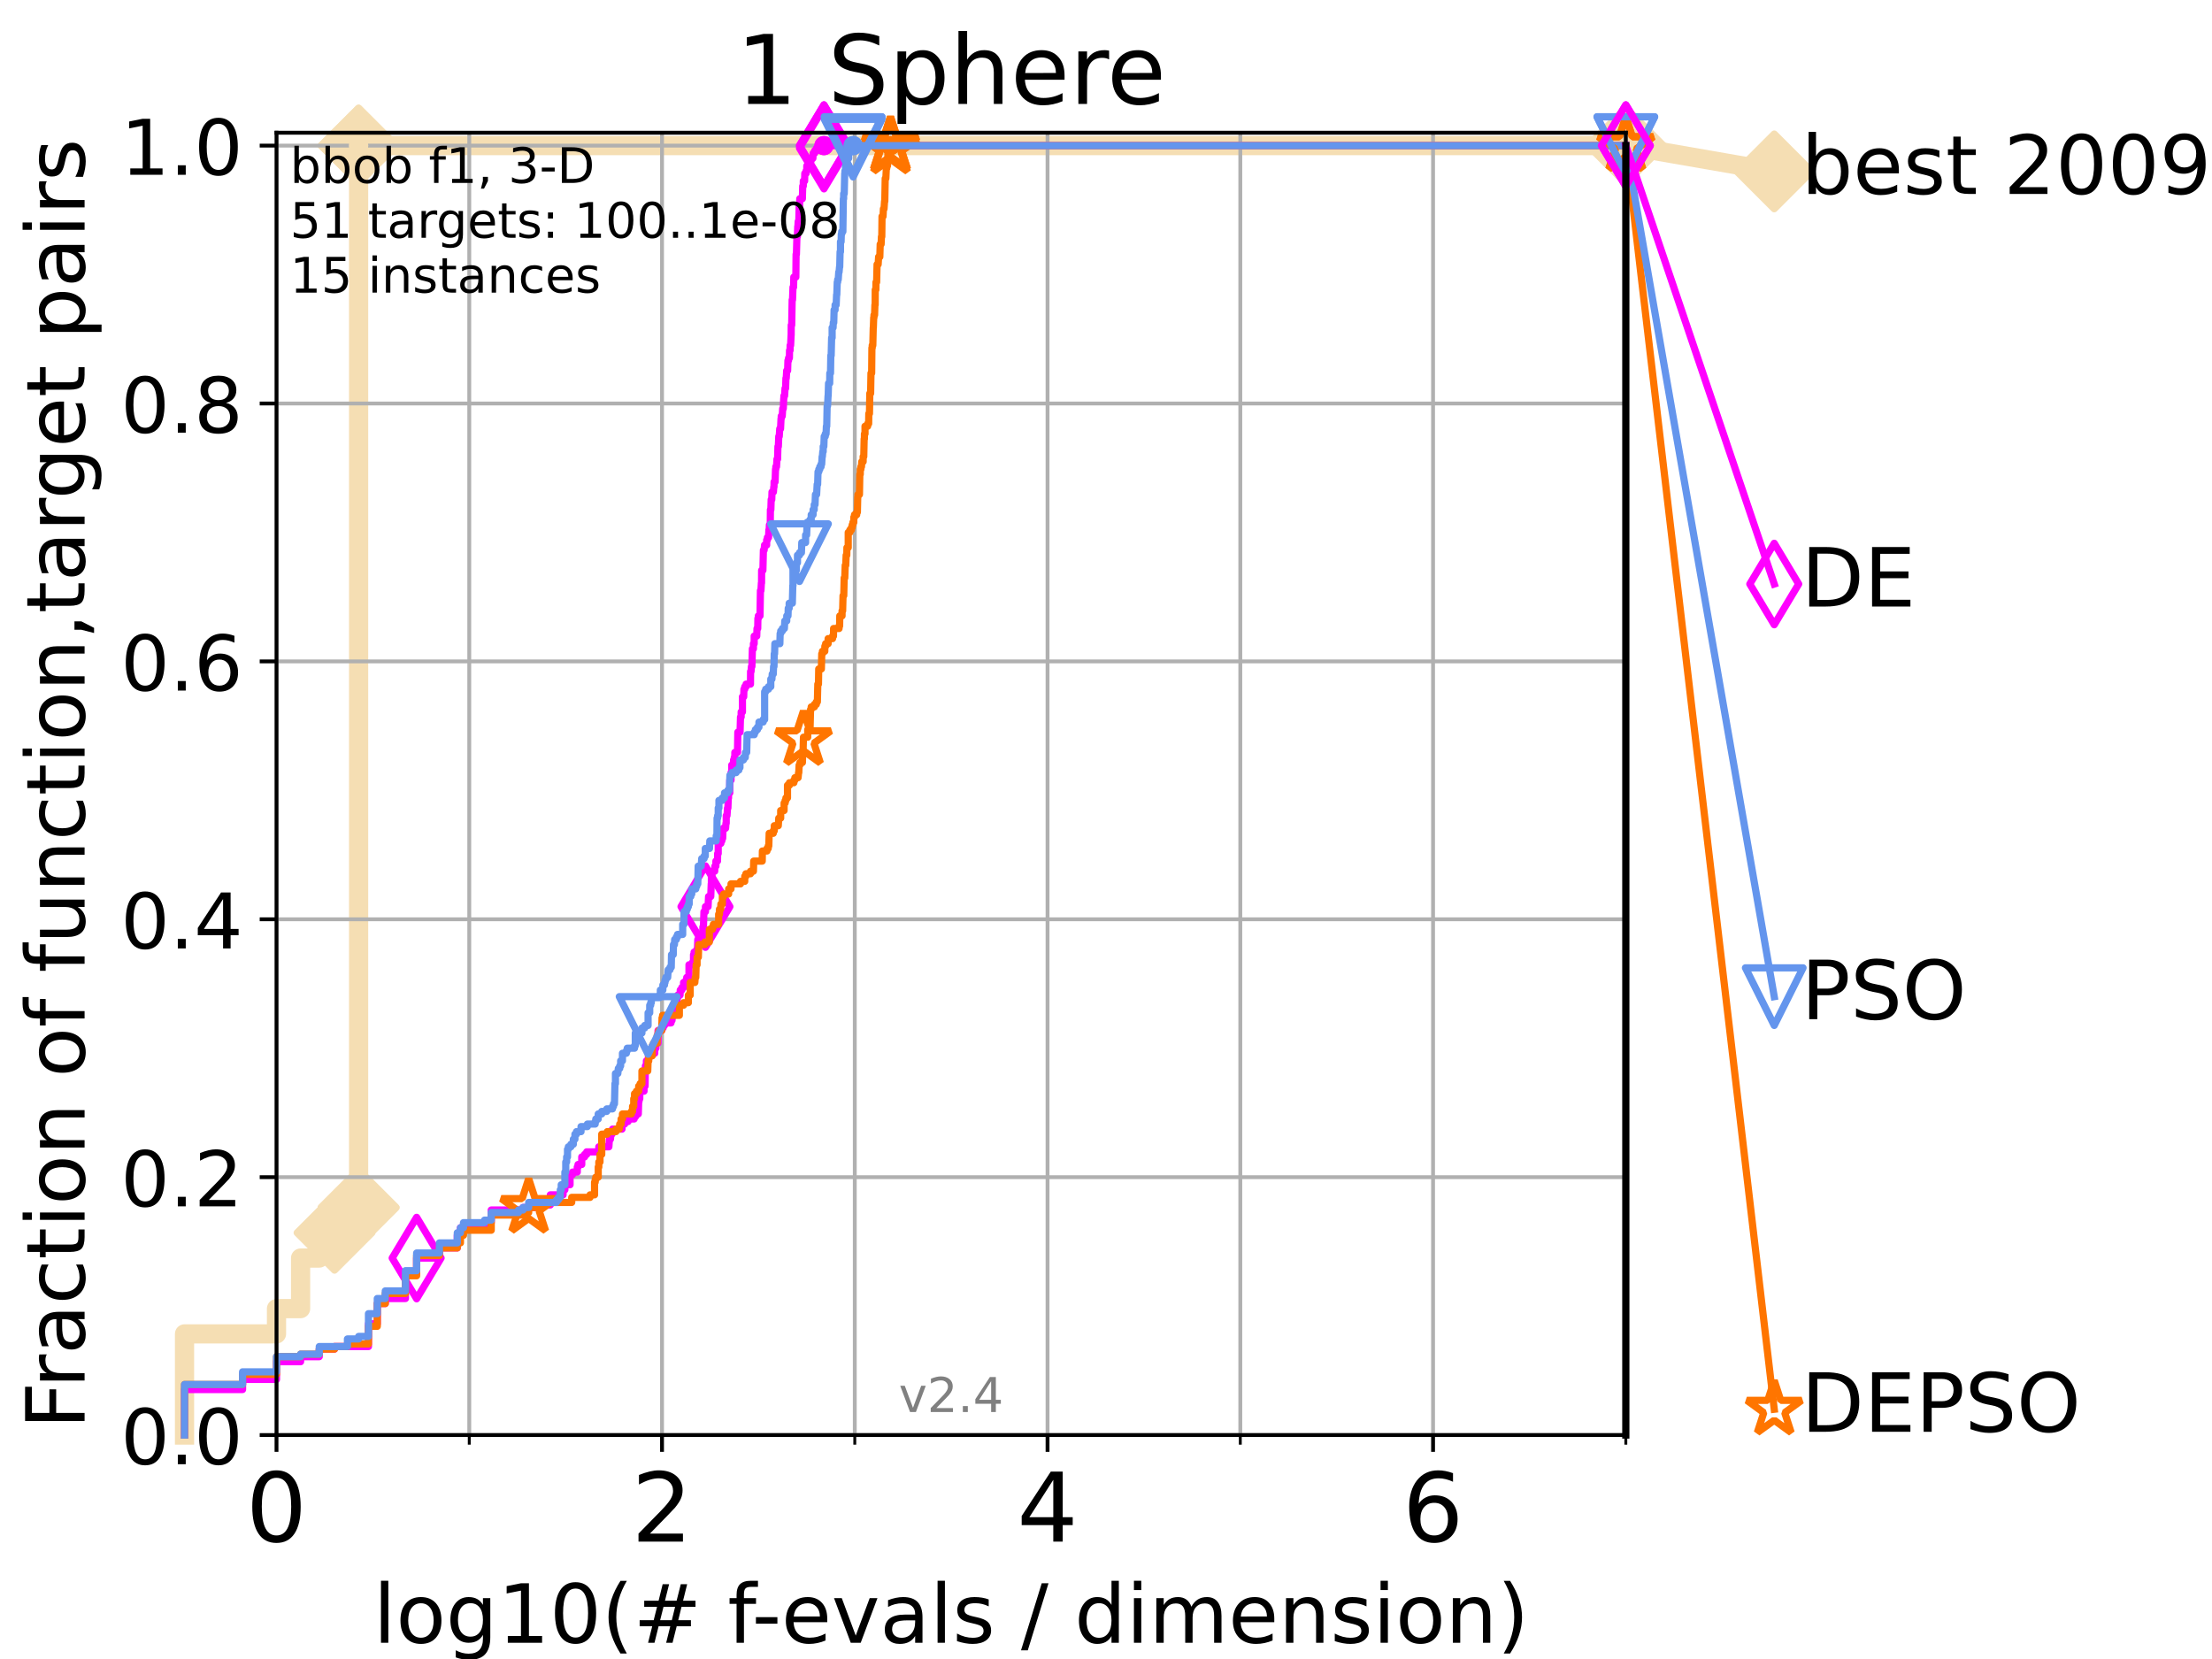 <?xml version="1.0" encoding="utf-8" standalone="no"?>
<!DOCTYPE svg PUBLIC "-//W3C//DTD SVG 1.1//EN"
  "http://www.w3.org/Graphics/SVG/1.1/DTD/svg11.dtd">
<!-- Created with matplotlib (https://matplotlib.org/) -->
<svg height="345.6pt" version="1.1" viewBox="0 0 460.8 345.6" width="460.8pt" xmlns="http://www.w3.org/2000/svg" xmlns:xlink="http://www.w3.org/1999/xlink">
 <defs>
  <style type="text/css">
*{stroke-linecap:butt;stroke-linejoin:round;}
  </style>
 </defs>
 <g id="figure_1">
  <g id="patch_1">
   <path d="M 0 345.6 
L 460.8 345.6 
L 460.8 0 
L 0 0 
z
" style="fill:#ffffff;"/>
  </g>
  <g id="axes_1">
   <g id="patch_2">
    <path d="M 57.6 298.944 
L 338.688 298.944 
L 338.688 27.648 
L 57.6 27.648 
z
" style="fill:#ffffff;"/>
   </g>
   <g id="line2d_1">
    <path d="M 38.441 298.944 
L 38.441 277.877 
L 57.6 277.877 
L 57.6 272.61 
L 62.617 272.61 
L 62.617 262.076 
L 66.508 262.076 
L 66.508 256.809 
L 69.688 256.809 
L 69.688 251.542 
L 74.705 251.542 
L 74.705 30.334 
L 338.688 30.334 
" style="fill:none;stroke:#f5deb3;stroke-linecap:square;stroke-width:4;"/>
   </g>
   <g id="line2d_2">
    <defs>
     <path d="M -0 7.778 
L 7.778 0 
L 0 -7.778 
L -7.778 -0 
z
" id="m22499ec70a" style="stroke:#f5deb3;stroke-linejoin:miter;stroke-width:1.5;"/>
    </defs>
    <g>
     <use style="fill:#f5deb3;stroke:#f5deb3;stroke-linejoin:miter;stroke-width:1.5;" x="69.688" xlink:href="#m22499ec70a" y="256.809"/>
     <use style="fill:#f5deb3;stroke:#f5deb3;stroke-linejoin:miter;stroke-width:1.5;" x="74.705" xlink:href="#m22499ec70a" y="251.542"/>
     <use style="fill:#f5deb3;stroke:#f5deb3;stroke-linejoin:miter;stroke-width:1.5;" x="74.705" xlink:href="#m22499ec70a" y="251.542"/>
     <use style="fill:#f5deb3;stroke:#f5deb3;stroke-linejoin:miter;stroke-width:1.5;" x="74.705" xlink:href="#m22499ec70a" y="30.334"/>
     <use style="fill:#f5deb3;stroke:#f5deb3;stroke-linejoin:miter;stroke-width:1.5;" x="74.705" xlink:href="#m22499ec70a" y="30.334"/>
     <use style="fill:#f5deb3;stroke:#f5deb3;stroke-linejoin:miter;stroke-width:1.5;" x="338.688" xlink:href="#m22499ec70a" y="30.334"/>
    </g>
   </g>
   <g id="line2d_3">
    <path style="fill:none;stroke:#f5deb3;stroke-linecap:square;stroke-width:4;"/>
    <g/>
   </g>
   <g id="line2d_4">
    <path d="M 338.688 30.334 
L 369.608 35.706 
" style="fill:none;stroke:#f5deb3;stroke-linecap:square;stroke-width:4;"/>
    <g>
     <use style="fill:#f5deb3;stroke:#f5deb3;stroke-linejoin:miter;stroke-width:1.5;" x="338.688" xlink:href="#m22499ec70a" y="30.334"/>
     <use style="fill:#f5deb3;stroke:#f5deb3;stroke-linejoin:miter;stroke-width:1.5;" x="369.608" xlink:href="#m22499ec70a" y="35.706"/>
    </g>
   </g>
   <g id="matplotlib.axis_1">
    <g id="xtick_1">
     <g id="line2d_5">
      <path clip-path="url(#pfcb5570458)" d="M 57.6 298.944 
L 57.6 27.648 
" style="fill:none;stroke:#b0b0b0;stroke-linecap:square;stroke-width:0.8;"/>
     </g>
     <g id="line2d_6">
      <defs>
       <path d="M 0 0 
L 0 3.5 
" id="m9513c698ce" style="stroke:#000000;stroke-width:0.8;"/>
      </defs>
      <g>
       <use style="stroke:#000000;stroke-width:0.8;" x="57.6" xlink:href="#m9513c698ce" y="298.944"/>
      </g>
     </g>
     <g id="text_1">
      <!-- 0 -->
      <defs>
       <path d="M 31.781 66.406 
Q 24.172 66.406 20.328 58.906 
Q 16.5 51.422 16.5 36.375 
Q 16.5 21.391 20.328 13.891 
Q 24.172 6.391 31.781 6.391 
Q 39.453 6.391 43.281 13.891 
Q 47.125 21.391 47.125 36.375 
Q 47.125 51.422 43.281 58.906 
Q 39.453 66.406 31.781 66.406 
z
M 31.781 74.219 
Q 44.047 74.219 50.516 64.516 
Q 56.984 54.828 56.984 36.375 
Q 56.984 17.969 50.516 8.266 
Q 44.047 -1.422 31.781 -1.422 
Q 19.531 -1.422 13.062 8.266 
Q 6.594 17.969 6.594 36.375 
Q 6.594 54.828 13.062 64.516 
Q 19.531 74.219 31.781 74.219 
z
" id="DejaVuSans-48"/>
      </defs>
      <g transform="translate(51.237 321.141)scale(0.2 -0.2)">
       <use xlink:href="#DejaVuSans-48"/>
      </g>
     </g>
    </g>
    <g id="xtick_2">
     <g id="line2d_7">
      <path clip-path="url(#pfcb5570458)" d="M 137.911 298.944 
L 137.911 27.648 
" style="fill:none;stroke:#b0b0b0;stroke-linecap:square;stroke-width:0.8;"/>
     </g>
     <g id="line2d_8">
      <g>
       <use style="stroke:#000000;stroke-width:0.8;" x="137.911" xlink:href="#m9513c698ce" y="298.944"/>
      </g>
     </g>
     <g id="text_2">
      <!-- 2 -->
      <defs>
       <path d="M 19.188 8.297 
L 53.609 8.297 
L 53.609 0 
L 7.328 0 
L 7.328 8.297 
Q 12.938 14.109 22.625 23.891 
Q 32.328 33.688 34.812 36.531 
Q 39.547 41.844 41.422 45.531 
Q 43.312 49.219 43.312 52.781 
Q 43.312 58.594 39.234 62.25 
Q 35.156 65.922 28.609 65.922 
Q 23.969 65.922 18.812 64.312 
Q 13.672 62.703 7.812 59.422 
L 7.812 69.391 
Q 13.766 71.781 18.938 73 
Q 24.125 74.219 28.422 74.219 
Q 39.75 74.219 46.484 68.547 
Q 53.219 62.891 53.219 53.422 
Q 53.219 48.922 51.531 44.891 
Q 49.859 40.875 45.406 35.406 
Q 44.188 33.984 37.641 27.219 
Q 31.109 20.453 19.188 8.297 
z
" id="DejaVuSans-50"/>
      </defs>
      <g transform="translate(131.548 321.141)scale(0.2 -0.2)">
       <use xlink:href="#DejaVuSans-50"/>
      </g>
     </g>
    </g>
    <g id="xtick_3">
     <g id="line2d_9">
      <path clip-path="url(#pfcb5570458)" d="M 218.222 298.944 
L 218.222 27.648 
" style="fill:none;stroke:#b0b0b0;stroke-linecap:square;stroke-width:0.8;"/>
     </g>
     <g id="line2d_10">
      <g>
       <use style="stroke:#000000;stroke-width:0.8;" x="218.222" xlink:href="#m9513c698ce" y="298.944"/>
      </g>
     </g>
     <g id="text_3">
      <!-- 4 -->
      <defs>
       <path d="M 37.797 64.312 
L 12.891 25.391 
L 37.797 25.391 
z
M 35.203 72.906 
L 47.609 72.906 
L 47.609 25.391 
L 58.016 25.391 
L 58.016 17.188 
L 47.609 17.188 
L 47.609 0 
L 37.797 0 
L 37.797 17.188 
L 4.891 17.188 
L 4.891 26.703 
z
" id="DejaVuSans-52"/>
      </defs>
      <g transform="translate(211.859 321.141)scale(0.2 -0.2)">
       <use xlink:href="#DejaVuSans-52"/>
      </g>
     </g>
    </g>
    <g id="xtick_4">
     <g id="line2d_11">
      <path clip-path="url(#pfcb5570458)" d="M 298.533 298.944 
L 298.533 27.648 
" style="fill:none;stroke:#b0b0b0;stroke-linecap:square;stroke-width:0.8;"/>
     </g>
     <g id="line2d_12">
      <g>
       <use style="stroke:#000000;stroke-width:0.8;" x="298.533" xlink:href="#m9513c698ce" y="298.944"/>
      </g>
     </g>
     <g id="text_4">
      <!-- 6 -->
      <defs>
       <path d="M 33.016 40.375 
Q 26.375 40.375 22.484 35.828 
Q 18.609 31.297 18.609 23.391 
Q 18.609 15.531 22.484 10.953 
Q 26.375 6.391 33.016 6.391 
Q 39.656 6.391 43.531 10.953 
Q 47.406 15.531 47.406 23.391 
Q 47.406 31.297 43.531 35.828 
Q 39.656 40.375 33.016 40.375 
z
M 52.594 71.297 
L 52.594 62.312 
Q 48.875 64.062 45.094 64.984 
Q 41.312 65.922 37.594 65.922 
Q 27.828 65.922 22.672 59.328 
Q 17.531 52.734 16.797 39.406 
Q 19.672 43.656 24.016 45.922 
Q 28.375 48.188 33.594 48.188 
Q 44.578 48.188 50.953 41.516 
Q 57.328 34.859 57.328 23.391 
Q 57.328 12.156 50.688 5.359 
Q 44.047 -1.422 33.016 -1.422 
Q 20.359 -1.422 13.672 8.266 
Q 6.984 17.969 6.984 36.375 
Q 6.984 53.656 15.188 63.938 
Q 23.391 74.219 37.203 74.219 
Q 40.922 74.219 44.703 73.484 
Q 48.484 72.75 52.594 71.297 
z
" id="DejaVuSans-54"/>
      </defs>
      <g transform="translate(292.17 321.141)scale(0.2 -0.2)">
       <use xlink:href="#DejaVuSans-54"/>
      </g>
     </g>
    </g>
    <g id="xtick_5">
     <g id="line2d_13">
      <path clip-path="url(#pfcb5570458)" d="M 97.755 298.944 
L 97.755 27.648 
" style="fill:none;stroke:#b0b0b0;stroke-linecap:square;stroke-width:0.8;"/>
     </g>
     <g id="line2d_14">
      <defs>
       <path d="M 0 0 
L 0 2 
" id="m30471c1e7d" style="stroke:#000000;stroke-width:0.6;"/>
      </defs>
      <g>
       <use style="stroke:#000000;stroke-width:0.6;" x="97.755" xlink:href="#m30471c1e7d" y="298.944"/>
      </g>
     </g>
    </g>
    <g id="xtick_6">
     <g id="line2d_15">
      <path clip-path="url(#pfcb5570458)" d="M 178.066 298.944 
L 178.066 27.648 
" style="fill:none;stroke:#b0b0b0;stroke-linecap:square;stroke-width:0.8;"/>
     </g>
     <g id="line2d_16">
      <g>
       <use style="stroke:#000000;stroke-width:0.6;" x="178.066" xlink:href="#m30471c1e7d" y="298.944"/>
      </g>
     </g>
    </g>
    <g id="xtick_7">
     <g id="line2d_17">
      <path clip-path="url(#pfcb5570458)" d="M 258.377 298.944 
L 258.377 27.648 
" style="fill:none;stroke:#b0b0b0;stroke-linecap:square;stroke-width:0.8;"/>
     </g>
     <g id="line2d_18">
      <g>
       <use style="stroke:#000000;stroke-width:0.6;" x="258.377" xlink:href="#m30471c1e7d" y="298.944"/>
      </g>
     </g>
    </g>
    <g id="xtick_8">
     <g id="line2d_19">
      <path clip-path="url(#pfcb5570458)" d="M 338.688 298.944 
L 338.688 27.648 
" style="fill:none;stroke:#b0b0b0;stroke-linecap:square;stroke-width:0.8;"/>
     </g>
     <g id="line2d_20">
      <g>
       <use style="stroke:#000000;stroke-width:0.6;" x="338.688" xlink:href="#m30471c1e7d" y="298.944"/>
      </g>
     </g>
    </g>
    <g id="text_5">
     <!-- log10(# f-evals / dimension) -->
     <defs>
      <path d="M 9.422 75.984 
L 18.406 75.984 
L 18.406 0 
L 9.422 0 
z
" id="DejaVuSans-108"/>
      <path d="M 30.609 48.391 
Q 23.391 48.391 19.188 42.75 
Q 14.984 37.109 14.984 27.297 
Q 14.984 17.484 19.156 11.844 
Q 23.344 6.203 30.609 6.203 
Q 37.797 6.203 41.984 11.859 
Q 46.188 17.531 46.188 27.297 
Q 46.188 37.016 41.984 42.703 
Q 37.797 48.391 30.609 48.391 
z
M 30.609 56 
Q 42.328 56 49.016 48.375 
Q 55.719 40.766 55.719 27.297 
Q 55.719 13.875 49.016 6.219 
Q 42.328 -1.422 30.609 -1.422 
Q 18.844 -1.422 12.172 6.219 
Q 5.516 13.875 5.516 27.297 
Q 5.516 40.766 12.172 48.375 
Q 18.844 56 30.609 56 
z
" id="DejaVuSans-111"/>
      <path d="M 45.406 27.984 
Q 45.406 37.75 41.375 43.109 
Q 37.359 48.484 30.078 48.484 
Q 22.859 48.484 18.828 43.109 
Q 14.797 37.75 14.797 27.984 
Q 14.797 18.266 18.828 12.891 
Q 22.859 7.516 30.078 7.516 
Q 37.359 7.516 41.375 12.891 
Q 45.406 18.266 45.406 27.984 
z
M 54.391 6.781 
Q 54.391 -7.172 48.188 -13.984 
Q 42 -20.797 29.203 -20.797 
Q 24.469 -20.797 20.266 -20.094 
Q 16.062 -19.391 12.109 -17.922 
L 12.109 -9.188 
Q 16.062 -11.328 19.922 -12.344 
Q 23.781 -13.375 27.781 -13.375 
Q 36.625 -13.375 41.016 -8.766 
Q 45.406 -4.156 45.406 5.172 
L 45.406 9.625 
Q 42.625 4.781 38.281 2.391 
Q 33.938 0 27.875 0 
Q 17.828 0 11.672 7.656 
Q 5.516 15.328 5.516 27.984 
Q 5.516 40.672 11.672 48.328 
Q 17.828 56 27.875 56 
Q 33.938 56 38.281 53.609 
Q 42.625 51.219 45.406 46.391 
L 45.406 54.688 
L 54.391 54.688 
z
" id="DejaVuSans-103"/>
      <path d="M 12.406 8.297 
L 28.516 8.297 
L 28.516 63.922 
L 10.984 60.406 
L 10.984 69.391 
L 28.422 72.906 
L 38.281 72.906 
L 38.281 8.297 
L 54.391 8.297 
L 54.391 0 
L 12.406 0 
z
" id="DejaVuSans-49"/>
      <path d="M 31 75.875 
Q 24.469 64.656 21.281 53.656 
Q 18.109 42.672 18.109 31.391 
Q 18.109 20.125 21.312 9.062 
Q 24.516 -2 31 -13.188 
L 23.188 -13.188 
Q 15.875 -1.703 12.234 9.375 
Q 8.594 20.453 8.594 31.391 
Q 8.594 42.281 12.203 53.312 
Q 15.828 64.359 23.188 75.875 
z
" id="DejaVuSans-40"/>
      <path d="M 51.125 44 
L 36.922 44 
L 32.812 27.688 
L 47.125 27.688 
z
M 43.797 71.781 
L 38.719 51.516 
L 52.984 51.516 
L 58.109 71.781 
L 65.922 71.781 
L 60.891 51.516 
L 76.125 51.516 
L 76.125 44 
L 58.984 44 
L 54.984 27.688 
L 70.516 27.688 
L 70.516 20.219 
L 53.078 20.219 
L 48 0 
L 40.188 0 
L 45.219 20.219 
L 30.906 20.219 
L 25.875 0 
L 18.016 0 
L 23.094 20.219 
L 7.719 20.219 
L 7.719 27.688 
L 24.906 27.688 
L 29 44 
L 13.281 44 
L 13.281 51.516 
L 30.906 51.516 
L 35.891 71.781 
z
" id="DejaVuSans-35"/>
      <path id="DejaVuSans-32"/>
      <path d="M 37.109 75.984 
L 37.109 68.5 
L 28.516 68.5 
Q 23.688 68.5 21.797 66.547 
Q 19.922 64.594 19.922 59.516 
L 19.922 54.688 
L 34.719 54.688 
L 34.719 47.703 
L 19.922 47.703 
L 19.922 0 
L 10.891 0 
L 10.891 47.703 
L 2.297 47.703 
L 2.297 54.688 
L 10.891 54.688 
L 10.891 58.5 
Q 10.891 67.625 15.141 71.797 
Q 19.391 75.984 28.609 75.984 
z
" id="DejaVuSans-102"/>
      <path d="M 4.891 31.391 
L 31.203 31.391 
L 31.203 23.391 
L 4.891 23.391 
z
" id="DejaVuSans-45"/>
      <path d="M 56.203 29.594 
L 56.203 25.203 
L 14.891 25.203 
Q 15.484 15.922 20.484 11.062 
Q 25.484 6.203 34.422 6.203 
Q 39.594 6.203 44.453 7.469 
Q 49.312 8.734 54.109 11.281 
L 54.109 2.781 
Q 49.266 0.734 44.188 -0.344 
Q 39.109 -1.422 33.891 -1.422 
Q 20.797 -1.422 13.156 6.188 
Q 5.516 13.812 5.516 26.812 
Q 5.516 40.234 12.766 48.109 
Q 20.016 56 32.328 56 
Q 43.359 56 49.781 48.891 
Q 56.203 41.797 56.203 29.594 
z
M 47.219 32.234 
Q 47.125 39.594 43.094 43.984 
Q 39.062 48.391 32.422 48.391 
Q 24.906 48.391 20.391 44.141 
Q 15.875 39.891 15.188 32.172 
z
" id="DejaVuSans-101"/>
      <path d="M 2.984 54.688 
L 12.5 54.688 
L 29.594 8.797 
L 46.688 54.688 
L 56.203 54.688 
L 35.688 0 
L 23.484 0 
z
" id="DejaVuSans-118"/>
      <path d="M 34.281 27.484 
Q 23.391 27.484 19.188 25 
Q 14.984 22.516 14.984 16.5 
Q 14.984 11.719 18.141 8.906 
Q 21.297 6.109 26.703 6.109 
Q 34.188 6.109 38.703 11.406 
Q 43.219 16.703 43.219 25.484 
L 43.219 27.484 
z
M 52.203 31.203 
L 52.203 0 
L 43.219 0 
L 43.219 8.297 
Q 40.141 3.328 35.547 0.953 
Q 30.953 -1.422 24.312 -1.422 
Q 15.922 -1.422 10.953 3.297 
Q 6 8.016 6 15.922 
Q 6 25.141 12.172 29.828 
Q 18.359 34.516 30.609 34.516 
L 43.219 34.516 
L 43.219 35.406 
Q 43.219 41.609 39.141 45 
Q 35.062 48.391 27.688 48.391 
Q 23 48.391 18.547 47.266 
Q 14.109 46.141 10.016 43.891 
L 10.016 52.203 
Q 14.938 54.109 19.578 55.047 
Q 24.219 56 28.609 56 
Q 40.484 56 46.344 49.844 
Q 52.203 43.703 52.203 31.203 
z
" id="DejaVuSans-97"/>
      <path d="M 44.281 53.078 
L 44.281 44.578 
Q 40.484 46.531 36.375 47.5 
Q 32.281 48.484 27.875 48.484 
Q 21.188 48.484 17.844 46.438 
Q 14.5 44.391 14.5 40.281 
Q 14.5 37.156 16.891 35.375 
Q 19.281 33.594 26.516 31.984 
L 29.594 31.297 
Q 39.156 29.25 43.188 25.516 
Q 47.219 21.781 47.219 15.094 
Q 47.219 7.469 41.188 3.016 
Q 35.156 -1.422 24.609 -1.422 
Q 20.219 -1.422 15.453 -0.562 
Q 10.688 0.297 5.422 2 
L 5.422 11.281 
Q 10.406 8.688 15.234 7.391 
Q 20.062 6.109 24.812 6.109 
Q 31.156 6.109 34.562 8.281 
Q 37.984 10.453 37.984 14.406 
Q 37.984 18.062 35.516 20.016 
Q 33.062 21.969 24.703 23.781 
L 21.578 24.516 
Q 13.234 26.266 9.516 29.906 
Q 5.812 33.547 5.812 39.891 
Q 5.812 47.609 11.281 51.797 
Q 16.75 56 26.812 56 
Q 31.781 56 36.172 55.266 
Q 40.578 54.547 44.281 53.078 
z
" id="DejaVuSans-115"/>
      <path d="M 25.391 72.906 
L 33.688 72.906 
L 8.297 -9.281 
L 0 -9.281 
z
" id="DejaVuSans-47"/>
      <path d="M 45.406 46.391 
L 45.406 75.984 
L 54.391 75.984 
L 54.391 0 
L 45.406 0 
L 45.406 8.203 
Q 42.578 3.328 38.25 0.953 
Q 33.938 -1.422 27.875 -1.422 
Q 17.969 -1.422 11.734 6.484 
Q 5.516 14.406 5.516 27.297 
Q 5.516 40.188 11.734 48.094 
Q 17.969 56 27.875 56 
Q 33.938 56 38.25 53.625 
Q 42.578 51.266 45.406 46.391 
z
M 14.797 27.297 
Q 14.797 17.391 18.875 11.75 
Q 22.953 6.109 30.078 6.109 
Q 37.203 6.109 41.297 11.75 
Q 45.406 17.391 45.406 27.297 
Q 45.406 37.203 41.297 42.844 
Q 37.203 48.484 30.078 48.484 
Q 22.953 48.484 18.875 42.844 
Q 14.797 37.203 14.797 27.297 
z
" id="DejaVuSans-100"/>
      <path d="M 9.422 54.688 
L 18.406 54.688 
L 18.406 0 
L 9.422 0 
z
M 9.422 75.984 
L 18.406 75.984 
L 18.406 64.594 
L 9.422 64.594 
z
" id="DejaVuSans-105"/>
      <path d="M 52 44.188 
Q 55.375 50.25 60.062 53.125 
Q 64.75 56 71.094 56 
Q 79.641 56 84.281 50.016 
Q 88.922 44.047 88.922 33.016 
L 88.922 0 
L 79.891 0 
L 79.891 32.719 
Q 79.891 40.578 77.094 44.375 
Q 74.312 48.188 68.609 48.188 
Q 61.625 48.188 57.562 43.547 
Q 53.516 38.922 53.516 30.906 
L 53.516 0 
L 44.484 0 
L 44.484 32.719 
Q 44.484 40.625 41.703 44.406 
Q 38.922 48.188 33.109 48.188 
Q 26.219 48.188 22.156 43.531 
Q 18.109 38.875 18.109 30.906 
L 18.109 0 
L 9.078 0 
L 9.078 54.688 
L 18.109 54.688 
L 18.109 46.188 
Q 21.188 51.219 25.484 53.609 
Q 29.781 56 35.688 56 
Q 41.656 56 45.828 52.969 
Q 50 49.953 52 44.188 
z
" id="DejaVuSans-109"/>
      <path d="M 54.891 33.016 
L 54.891 0 
L 45.906 0 
L 45.906 32.719 
Q 45.906 40.484 42.875 44.328 
Q 39.844 48.188 33.797 48.188 
Q 26.516 48.188 22.312 43.547 
Q 18.109 38.922 18.109 30.906 
L 18.109 0 
L 9.078 0 
L 9.078 54.688 
L 18.109 54.688 
L 18.109 46.188 
Q 21.344 51.125 25.703 53.562 
Q 30.078 56 35.797 56 
Q 45.219 56 50.047 50.172 
Q 54.891 44.344 54.891 33.016 
z
" id="DejaVuSans-110"/>
      <path d="M 8.016 75.875 
L 15.828 75.875 
Q 23.141 64.359 26.781 53.312 
Q 30.422 42.281 30.422 31.391 
Q 30.422 20.453 26.781 9.375 
Q 23.141 -1.703 15.828 -13.188 
L 8.016 -13.188 
Q 14.5 -2 17.703 9.062 
Q 20.906 20.125 20.906 31.391 
Q 20.906 42.672 17.703 53.656 
Q 14.5 64.656 8.016 75.875 
z
" id="DejaVuSans-41"/>
     </defs>
     <g transform="translate(77.764 342.218)scale(0.17 -0.17)">
      <use xlink:href="#DejaVuSans-108"/>
      <use x="27.783" xlink:href="#DejaVuSans-111"/>
      <use x="88.965" xlink:href="#DejaVuSans-103"/>
      <use x="152.441" xlink:href="#DejaVuSans-49"/>
      <use x="216.064" xlink:href="#DejaVuSans-48"/>
      <use x="279.688" xlink:href="#DejaVuSans-40"/>
      <use x="318.701" xlink:href="#DejaVuSans-35"/>
      <use x="402.49" xlink:href="#DejaVuSans-32"/>
      <use x="434.277" xlink:href="#DejaVuSans-102"/>
      <use x="463.982" xlink:href="#DejaVuSans-45"/>
      <use x="500.066" xlink:href="#DejaVuSans-101"/>
      <use x="561.59" xlink:href="#DejaVuSans-118"/>
      <use x="620.77" xlink:href="#DejaVuSans-97"/>
      <use x="682.049" xlink:href="#DejaVuSans-108"/>
      <use x="709.832" xlink:href="#DejaVuSans-115"/>
      <use x="761.932" xlink:href="#DejaVuSans-32"/>
      <use x="793.719" xlink:href="#DejaVuSans-47"/>
      <use x="827.41" xlink:href="#DejaVuSans-32"/>
      <use x="859.197" xlink:href="#DejaVuSans-100"/>
      <use x="922.674" xlink:href="#DejaVuSans-105"/>
      <use x="950.457" xlink:href="#DejaVuSans-109"/>
      <use x="1047.869" xlink:href="#DejaVuSans-101"/>
      <use x="1109.393" xlink:href="#DejaVuSans-110"/>
      <use x="1172.771" xlink:href="#DejaVuSans-115"/>
      <use x="1224.871" xlink:href="#DejaVuSans-105"/>
      <use x="1252.654" xlink:href="#DejaVuSans-111"/>
      <use x="1313.836" xlink:href="#DejaVuSans-110"/>
      <use x="1377.215" xlink:href="#DejaVuSans-41"/>
     </g>
    </g>
   </g>
   <g id="matplotlib.axis_2">
    <g id="ytick_1">
     <g id="line2d_21">
      <path clip-path="url(#pfcb5570458)" d="M 57.6 298.944 
L 338.688 298.944 
" style="fill:none;stroke:#b0b0b0;stroke-linecap:square;stroke-width:0.8;"/>
     </g>
     <g id="line2d_22">
      <defs>
       <path d="M 0 0 
L -3.5 0 
" id="m72adbef1cb" style="stroke:#000000;stroke-width:0.8;"/>
      </defs>
      <g>
       <use style="stroke:#000000;stroke-width:0.8;" x="57.6" xlink:href="#m72adbef1cb" y="298.944"/>
      </g>
     </g>
     <g id="text_6">
      <!-- 0.0 -->
      <defs>
       <path d="M 10.688 12.406 
L 21 12.406 
L 21 0 
L 10.688 0 
z
" id="DejaVuSans-46"/>
      </defs>
      <g transform="translate(25.155 305.023)scale(0.16 -0.16)">
       <use xlink:href="#DejaVuSans-48"/>
       <use x="63.623" xlink:href="#DejaVuSans-46"/>
       <use x="95.41" xlink:href="#DejaVuSans-48"/>
      </g>
     </g>
    </g>
    <g id="ytick_2">
     <g id="line2d_23">
      <path clip-path="url(#pfcb5570458)" d="M 57.6 245.222 
L 338.688 245.222 
" style="fill:none;stroke:#b0b0b0;stroke-linecap:square;stroke-width:0.8;"/>
     </g>
     <g id="line2d_24">
      <g>
       <use style="stroke:#000000;stroke-width:0.8;" x="57.6" xlink:href="#m72adbef1cb" y="245.222"/>
      </g>
     </g>
     <g id="text_7">
      <!-- 0.2 -->
      <g transform="translate(25.155 251.301)scale(0.16 -0.16)">
       <use xlink:href="#DejaVuSans-48"/>
       <use x="63.623" xlink:href="#DejaVuSans-46"/>
       <use x="95.41" xlink:href="#DejaVuSans-50"/>
      </g>
     </g>
    </g>
    <g id="ytick_3">
     <g id="line2d_25">
      <path clip-path="url(#pfcb5570458)" d="M 57.6 191.5 
L 338.688 191.5 
" style="fill:none;stroke:#b0b0b0;stroke-linecap:square;stroke-width:0.8;"/>
     </g>
     <g id="line2d_26">
      <g>
       <use style="stroke:#000000;stroke-width:0.8;" x="57.6" xlink:href="#m72adbef1cb" y="191.5"/>
      </g>
     </g>
     <g id="text_8">
      <!-- 0.4 -->
      <g transform="translate(25.155 197.579)scale(0.16 -0.16)">
       <use xlink:href="#DejaVuSans-48"/>
       <use x="63.623" xlink:href="#DejaVuSans-46"/>
       <use x="95.41" xlink:href="#DejaVuSans-52"/>
      </g>
     </g>
    </g>
    <g id="ytick_4">
     <g id="line2d_27">
      <path clip-path="url(#pfcb5570458)" d="M 57.6 137.778 
L 338.688 137.778 
" style="fill:none;stroke:#b0b0b0;stroke-linecap:square;stroke-width:0.8;"/>
     </g>
     <g id="line2d_28">
      <g>
       <use style="stroke:#000000;stroke-width:0.8;" x="57.6" xlink:href="#m72adbef1cb" y="137.778"/>
      </g>
     </g>
     <g id="text_9">
      <!-- 0.6 -->
      <g transform="translate(25.155 143.857)scale(0.16 -0.16)">
       <use xlink:href="#DejaVuSans-48"/>
       <use x="63.623" xlink:href="#DejaVuSans-46"/>
       <use x="95.41" xlink:href="#DejaVuSans-54"/>
      </g>
     </g>
    </g>
    <g id="ytick_5">
     <g id="line2d_29">
      <path clip-path="url(#pfcb5570458)" d="M 57.6 84.056 
L 338.688 84.056 
" style="fill:none;stroke:#b0b0b0;stroke-linecap:square;stroke-width:0.8;"/>
     </g>
     <g id="line2d_30">
      <g>
       <use style="stroke:#000000;stroke-width:0.8;" x="57.6" xlink:href="#m72adbef1cb" y="84.056"/>
      </g>
     </g>
     <g id="text_10">
      <!-- 0.8 -->
      <defs>
       <path d="M 31.781 34.625 
Q 24.75 34.625 20.719 30.859 
Q 16.703 27.094 16.703 20.516 
Q 16.703 13.922 20.719 10.156 
Q 24.75 6.391 31.781 6.391 
Q 38.812 6.391 42.859 10.172 
Q 46.922 13.969 46.922 20.516 
Q 46.922 27.094 42.891 30.859 
Q 38.875 34.625 31.781 34.625 
z
M 21.922 38.812 
Q 15.578 40.375 12.031 44.719 
Q 8.5 49.078 8.5 55.328 
Q 8.5 64.062 14.719 69.141 
Q 20.953 74.219 31.781 74.219 
Q 42.672 74.219 48.875 69.141 
Q 55.078 64.062 55.078 55.328 
Q 55.078 49.078 51.531 44.719 
Q 48 40.375 41.703 38.812 
Q 48.828 37.156 52.797 32.312 
Q 56.781 27.484 56.781 20.516 
Q 56.781 9.906 50.312 4.234 
Q 43.844 -1.422 31.781 -1.422 
Q 19.734 -1.422 13.25 4.234 
Q 6.781 9.906 6.781 20.516 
Q 6.781 27.484 10.781 32.312 
Q 14.797 37.156 21.922 38.812 
z
M 18.312 54.391 
Q 18.312 48.734 21.844 45.562 
Q 25.391 42.391 31.781 42.391 
Q 38.141 42.391 41.719 45.562 
Q 45.312 48.734 45.312 54.391 
Q 45.312 60.062 41.719 63.234 
Q 38.141 66.406 31.781 66.406 
Q 25.391 66.406 21.844 63.234 
Q 18.312 60.062 18.312 54.391 
z
" id="DejaVuSans-56"/>
      </defs>
      <g transform="translate(25.155 90.135)scale(0.16 -0.16)">
       <use xlink:href="#DejaVuSans-48"/>
       <use x="63.623" xlink:href="#DejaVuSans-46"/>
       <use x="95.41" xlink:href="#DejaVuSans-56"/>
      </g>
     </g>
    </g>
    <g id="ytick_6">
     <g id="line2d_31">
      <path clip-path="url(#pfcb5570458)" d="M 57.6 30.334 
L 338.688 30.334 
" style="fill:none;stroke:#b0b0b0;stroke-linecap:square;stroke-width:0.8;"/>
     </g>
     <g id="line2d_32">
      <g>
       <use style="stroke:#000000;stroke-width:0.8;" x="57.6" xlink:href="#m72adbef1cb" y="30.334"/>
      </g>
     </g>
     <g id="text_11">
      <!-- 1.0 -->
      <g transform="translate(25.155 36.413)scale(0.16 -0.16)">
       <use xlink:href="#DejaVuSans-49"/>
       <use x="63.623" xlink:href="#DejaVuSans-46"/>
       <use x="95.41" xlink:href="#DejaVuSans-48"/>
      </g>
     </g>
    </g>
    <g id="text_12">
     <!-- Fraction of function,target pairs -->
     <defs>
      <path d="M 9.812 72.906 
L 51.703 72.906 
L 51.703 64.594 
L 19.672 64.594 
L 19.672 43.109 
L 48.578 43.109 
L 48.578 34.812 
L 19.672 34.812 
L 19.672 0 
L 9.812 0 
z
" id="DejaVuSans-70"/>
      <path d="M 41.109 46.297 
Q 39.594 47.172 37.812 47.578 
Q 36.031 48 33.891 48 
Q 26.266 48 22.188 43.047 
Q 18.109 38.094 18.109 28.812 
L 18.109 0 
L 9.078 0 
L 9.078 54.688 
L 18.109 54.688 
L 18.109 46.188 
Q 20.953 51.172 25.484 53.578 
Q 30.031 56 36.531 56 
Q 37.453 56 38.578 55.875 
Q 39.703 55.766 41.062 55.516 
z
" id="DejaVuSans-114"/>
      <path d="M 48.781 52.594 
L 48.781 44.188 
Q 44.969 46.297 41.141 47.344 
Q 37.312 48.391 33.406 48.391 
Q 24.656 48.391 19.812 42.844 
Q 14.984 37.312 14.984 27.297 
Q 14.984 17.281 19.812 11.734 
Q 24.656 6.203 33.406 6.203 
Q 37.312 6.203 41.141 7.25 
Q 44.969 8.297 48.781 10.406 
L 48.781 2.094 
Q 45.016 0.344 40.984 -0.531 
Q 36.969 -1.422 32.422 -1.422 
Q 20.062 -1.422 12.781 6.344 
Q 5.516 14.109 5.516 27.297 
Q 5.516 40.672 12.859 48.328 
Q 20.219 56 33.016 56 
Q 37.156 56 41.109 55.141 
Q 45.062 54.297 48.781 52.594 
z
" id="DejaVuSans-99"/>
      <path d="M 18.312 70.219 
L 18.312 54.688 
L 36.812 54.688 
L 36.812 47.703 
L 18.312 47.703 
L 18.312 18.016 
Q 18.312 11.328 20.141 9.422 
Q 21.969 7.516 27.594 7.516 
L 36.812 7.516 
L 36.812 0 
L 27.594 0 
Q 17.188 0 13.234 3.875 
Q 9.281 7.766 9.281 18.016 
L 9.281 47.703 
L 2.688 47.703 
L 2.688 54.688 
L 9.281 54.688 
L 9.281 70.219 
z
" id="DejaVuSans-116"/>
      <path d="M 8.5 21.578 
L 8.5 54.688 
L 17.484 54.688 
L 17.484 21.922 
Q 17.484 14.156 20.5 10.266 
Q 23.531 6.391 29.594 6.391 
Q 36.859 6.391 41.078 11.031 
Q 45.312 15.672 45.312 23.688 
L 45.312 54.688 
L 54.297 54.688 
L 54.297 0 
L 45.312 0 
L 45.312 8.406 
Q 42.047 3.422 37.719 1 
Q 33.406 -1.422 27.688 -1.422 
Q 18.266 -1.422 13.375 4.438 
Q 8.5 10.297 8.5 21.578 
z
M 31.109 56 
z
" id="DejaVuSans-117"/>
      <path d="M 11.719 12.406 
L 22.016 12.406 
L 22.016 4 
L 14.016 -11.625 
L 7.719 -11.625 
L 11.719 4 
z
" id="DejaVuSans-44"/>
      <path d="M 18.109 8.203 
L 18.109 -20.797 
L 9.078 -20.797 
L 9.078 54.688 
L 18.109 54.688 
L 18.109 46.391 
Q 20.953 51.266 25.266 53.625 
Q 29.594 56 35.594 56 
Q 45.562 56 51.781 48.094 
Q 58.016 40.188 58.016 27.297 
Q 58.016 14.406 51.781 6.484 
Q 45.562 -1.422 35.594 -1.422 
Q 29.594 -1.422 25.266 0.953 
Q 20.953 3.328 18.109 8.203 
z
M 48.688 27.297 
Q 48.688 37.203 44.609 42.844 
Q 40.531 48.484 33.406 48.484 
Q 26.266 48.484 22.188 42.844 
Q 18.109 37.203 18.109 27.297 
Q 18.109 17.391 22.188 11.75 
Q 26.266 6.109 33.406 6.109 
Q 40.531 6.109 44.609 11.75 
Q 48.688 17.391 48.688 27.297 
z
" id="DejaVuSans-112"/>
     </defs>
     <g transform="translate(17.62 297.681)rotate(-90)scale(0.17 -0.17)">
      <use xlink:href="#DejaVuSans-70"/>
      <use x="50.27" xlink:href="#DejaVuSans-114"/>
      <use x="91.383" xlink:href="#DejaVuSans-97"/>
      <use x="152.662" xlink:href="#DejaVuSans-99"/>
      <use x="207.643" xlink:href="#DejaVuSans-116"/>
      <use x="246.852" xlink:href="#DejaVuSans-105"/>
      <use x="274.635" xlink:href="#DejaVuSans-111"/>
      <use x="335.816" xlink:href="#DejaVuSans-110"/>
      <use x="399.195" xlink:href="#DejaVuSans-32"/>
      <use x="430.982" xlink:href="#DejaVuSans-111"/>
      <use x="492.164" xlink:href="#DejaVuSans-102"/>
      <use x="527.369" xlink:href="#DejaVuSans-32"/>
      <use x="559.156" xlink:href="#DejaVuSans-102"/>
      <use x="594.361" xlink:href="#DejaVuSans-117"/>
      <use x="657.74" xlink:href="#DejaVuSans-110"/>
      <use x="721.119" xlink:href="#DejaVuSans-99"/>
      <use x="776.1" xlink:href="#DejaVuSans-116"/>
      <use x="815.309" xlink:href="#DejaVuSans-105"/>
      <use x="843.092" xlink:href="#DejaVuSans-111"/>
      <use x="904.273" xlink:href="#DejaVuSans-110"/>
      <use x="967.652" xlink:href="#DejaVuSans-44"/>
      <use x="999.439" xlink:href="#DejaVuSans-116"/>
      <use x="1038.648" xlink:href="#DejaVuSans-97"/>
      <use x="1099.928" xlink:href="#DejaVuSans-114"/>
      <use x="1139.291" xlink:href="#DejaVuSans-103"/>
      <use x="1202.768" xlink:href="#DejaVuSans-101"/>
      <use x="1264.291" xlink:href="#DejaVuSans-116"/>
      <use x="1303.5" xlink:href="#DejaVuSans-32"/>
      <use x="1335.287" xlink:href="#DejaVuSans-112"/>
      <use x="1398.764" xlink:href="#DejaVuSans-97"/>
      <use x="1460.043" xlink:href="#DejaVuSans-105"/>
      <use x="1487.826" xlink:href="#DejaVuSans-114"/>
      <use x="1528.939" xlink:href="#DejaVuSans-115"/>
     </g>
    </g>
   </g>
   <g id="line2d_33">
    <defs>
     <path d="M 0 1.5 
C 0.398 1.5 0.779 1.342 1.061 1.061 
C 1.342 0.779 1.5 0.398 1.5 0 
C 1.5 -0.398 1.342 -0.779 1.061 -1.061 
C 0.779 -1.342 0.398 -1.5 0 -1.5 
C -0.398 -1.5 -0.779 -1.342 -1.061 -1.061 
C -1.342 -0.779 -1.5 -0.398 -1.5 0 
C -1.5 0.398 -1.342 0.779 -1.061 1.061 
C -0.779 1.342 -0.398 1.5 0 1.5 
z
" id="m7d9f0e1503" style="stroke:#f5deb3;"/>
    </defs>
    <g>
     <use style="fill:#f5deb3;stroke:#f5deb3;" x="74.705" xlink:href="#m7d9f0e1503" y="30.334"/>
     <use style="fill:#f5deb3;stroke:#f5deb3;" x="74.705" xlink:href="#m7d9f0e1503" y="30.334"/>
    </g>
   </g>
   <g id="line2d_34">
    <defs>
     <path d="M 0 1.5 
C 0.398 1.5 0.779 1.342 1.061 1.061 
C 1.342 0.779 1.5 0.398 1.5 0 
C 1.5 -0.398 1.342 -0.779 1.061 -1.061 
C 0.779 -1.342 0.398 -1.5 0 -1.5 
C -0.398 -1.5 -0.779 -1.342 -1.061 -1.061 
C -1.342 -0.779 -1.5 -0.398 -1.5 0 
C -1.5 0.398 -1.342 0.779 -1.061 1.061 
C -0.779 1.342 -0.398 1.5 0 1.5 
z
" id="mdff7f4bf83" style="stroke:#ff00ff;"/>
    </defs>
    <g>
     <use style="fill:#ff00ff;stroke:#ff00ff;" x="171.646" xlink:href="#mdff7f4bf83" y="30.334"/>
     <use style="fill:#ff00ff;stroke:#ff00ff;" x="171.646" xlink:href="#mdff7f4bf83" y="30.334"/>
    </g>
   </g>
   <g id="line2d_35">
    <path d="M 38.441 298.944 
L 38.441 289.464 
L 50.529 289.464 
L 50.529 287.357 
L 57.6 287.357 
L 57.6 283.67 
L 62.617 283.67 
L 62.617 282.617 
L 66.508 282.617 
L 66.508 281.037 
L 69.688 281.037 
L 69.688 280.51 
L 76.759 280.51 
L 76.759 275.77 
L 78.596 275.77 
L 78.596 271.556 
L 80.259 271.556 
L 80.259 270.503 
L 84.464 270.503 
L 84.464 265.236 
L 86.793 265.236 
L 86.793 262.076 
L 91.535 262.076 
L 91.535 259.969 
L 95.26 259.969 
L 95.26 257.336 
L 95.918 257.336 
L 95.918 255.756 
L 96.552 255.756 
L 96.552 255.229 
L 100.935 255.229 
L 100.935 254.702 
L 102.331 254.702 
L 102.331 252.069 
L 108.949 252.069 
L 108.949 251.542 
L 112.026 251.542 
L 112.026 251.016 
L 114.641 251.016 
L 114.641 248.909 
L 117.298 248.909 
L 117.298 247.855 
L 117.673 247.855 
L 117.673 246.802 
L 118.752 246.802 
L 118.752 244.695 
L 119.267 244.695 
L 119.267 244.169 
L 120.255 244.169 
L 120.255 243.115 
L 120.414 243.115 
L 120.414 242.589 
L 121.189 242.589 
L 121.189 241.009 
L 121.785 241.009 
L 121.785 240.482 
L 122.22 240.482 
L 122.22 239.955 
L 124.744 239.955 
L 124.744 238.902 
L 126.839 238.902 
L 126.948 237.322 
L 127.165 237.322 
L 127.272 236.268 
L 127.485 236.268 
L 127.59 235.215 
L 129.574 235.215 
L 129.574 234.162 
L 130.128 234.162 
L 130.128 233.635 
L 130.84 233.635 
L 130.84 233.108 
L 132.101 233.108 
L 132.101 232.582 
L 132.423 232.582 
L 132.423 232.055 
L 132.971 232.055 
L 133.048 229.421 
L 133.125 229.421 
L 133.125 228.895 
L 133.277 228.895 
L 133.277 227.315 
L 134.164 227.315 
L 134.164 226.261 
L 134.379 226.261 
L 134.45 222.048 
L 134.661 222.048 
L 134.661 220.994 
L 135.077 220.994 
L 135.077 219.941 
L 135.747 219.941 
L 135.747 219.414 
L 136.393 219.414 
L 136.393 218.361 
L 136.645 218.361 
L 136.645 217.308 
L 137.077 217.308 
L 137.077 214.674 
L 137.853 214.674 
L 137.853 214.148 
L 138.142 214.148 
L 138.142 213.621 
L 138.426 213.621 
L 138.426 213.094 
L 139.783 213.094 
L 139.783 212.567 
L 139.991 212.567 
L 140.094 211.514 
L 140.247 211.514 
L 140.247 210.461 
L 140.499 210.461 
L 140.499 209.934 
L 140.847 209.934 
L 140.896 208.881 
L 141.042 208.881 
L 141.042 207.827 
L 141.187 207.827 
L 141.187 207.301 
L 141.662 207.301 
L 141.709 206.247 
L 142.033 206.247 
L 142.033 205.721 
L 142.397 205.721 
L 142.397 204.667 
L 142.928 204.667 
L 142.928 204.141 
L 143.058 204.141 
L 143.058 203.614 
L 143.528 203.614 
L 143.528 200.98 
L 144.27 200.98 
L 144.27 200.454 
L 144.471 200.454 
L 144.471 198.874 
L 144.59 198.874 
L 144.59 198.347 
L 145.136 198.347 
L 145.136 197.82 
L 145.289 197.82 
L 145.365 195.714 
L 146.035 195.714 
L 146.035 195.187 
L 146.36 195.187 
L 146.431 193.08 
L 146.538 193.08 
L 146.644 189.92 
L 146.958 189.92 
L 146.958 188.867 
L 147.503 188.867 
L 147.604 186.76 
L 148.064 186.76 
L 148.161 184.126 
L 148.194 184.126 
L 148.194 182.546 
L 148.322 182.546 
L 148.322 181.493 
L 148.889 181.493 
L 148.92 180.44 
L 149.135 180.44 
L 149.135 179.386 
L 149.468 179.386 
L 149.498 177.806 
L 149.617 177.806 
L 149.617 175.699 
L 150.172 175.699 
L 150.172 175.173 
L 150.373 175.173 
L 150.373 174.646 
L 150.543 174.646 
L 150.599 173.066 
L 150.655 173.066 
L 150.655 172.539 
L 151.152 172.539 
L 151.233 171.486 
L 151.287 171.486 
L 151.287 169.906 
L 151.448 169.906 
L 151.555 168.326 
L 151.635 168.326 
L 151.714 166.219 
L 151.766 166.219 
L 151.766 165.166 
L 152.027 165.166 
L 152.027 162.532 
L 152.284 162.532 
L 152.284 160.952 
L 152.436 160.952 
L 152.436 159.372 
L 152.786 159.372 
L 152.811 158.319 
L 152.959 158.319 
L 152.959 157.792 
L 153.081 157.792 
L 153.081 156.739 
L 153.633 156.739 
L 153.703 152.525 
L 154.167 152.525 
L 154.258 149.365 
L 154.395 149.365 
L 154.395 148.312 
L 154.663 148.312 
L 154.663 145.152 
L 154.928 145.152 
L 154.972 143.572 
L 155.146 143.572 
L 155.146 143.045 
L 155.425 143.045 
L 155.425 142.518 
L 156.338 142.518 
L 156.358 139.885 
L 156.459 139.885 
L 156.539 138.831 
L 156.638 138.831 
L 156.737 135.145 
L 156.953 135.145 
L 156.953 134.091 
L 157.109 134.091 
L 157.109 132.511 
L 157.642 132.511 
L 157.698 130.931 
L 157.847 130.931 
L 157.884 128.824 
L 157.976 128.824 
L 157.976 128.298 
L 158.322 128.298 
L 158.412 123.031 
L 158.519 123.031 
L 158.608 121.451 
L 158.644 121.451 
L 158.661 118.817 
L 158.925 118.817 
L 159.029 114.604 
L 159.184 114.604 
L 159.27 113.55 
L 159.708 113.55 
L 159.708 112.497 
L 159.858 112.497 
L 159.858 111.97 
L 160.103 111.97 
L 160.168 110.39 
L 160.233 110.39 
L 160.282 109.337 
L 160.458 109.337 
L 160.49 106.177 
L 160.585 106.177 
L 160.649 104.07 
L 160.774 104.07 
L 160.821 102.49 
L 161.116 102.49 
L 161.192 101.437 
L 161.238 101.437 
L 161.253 100.383 
L 161.466 100.383 
L 161.556 97.75 
L 161.615 97.75 
L 161.615 97.223 
L 161.764 97.223 
L 161.853 95.643 
L 161.985 95.643 
L 162.058 93.01 
L 162.145 93.01 
L 162.232 90.903 
L 162.332 90.903 
L 162.432 89.323 
L 162.602 89.323 
L 162.701 87.216 
L 162.743 87.216 
L 162.743 86.69 
L 162.952 86.69 
L 163.048 85.109 
L 163.171 85.109 
L 163.267 83.003 
L 163.294 83.003 
L 163.294 82.476 
L 163.442 82.476 
L 163.536 80.896 
L 163.656 80.896 
L 163.723 78.789 
L 163.789 78.789 
L 163.881 77.209 
L 164.076 77.209 
L 164.141 75.102 
L 164.27 75.102 
L 164.27 74.576 
L 164.448 74.576 
L 164.474 72.996 
L 164.587 72.996 
L 164.6 71.942 
L 164.7 71.942 
L 164.8 69.836 
L 164.812 69.836 
L 164.825 67.729 
L 164.924 67.729 
L 165.022 62.462 
L 165.096 62.462 
L 165.194 59.829 
L 165.315 59.829 
L 165.363 57.722 
L 165.791 57.722 
L 165.838 52.982 
L 165.908 52.982 
L 166.013 49.295 
L 166.106 49.295 
L 166.186 47.188 
L 166.221 47.188 
L 166.278 46.135 
L 166.403 46.135 
L 166.482 42.975 
L 166.561 42.975 
L 166.606 41.395 
L 167.147 41.395 
L 167.223 38.761 
L 167.342 38.761 
L 167.342 37.708 
L 167.619 37.708 
L 167.651 36.128 
L 167.923 36.128 
L 167.923 35.601 
L 168.068 35.601 
L 168.068 34.548 
L 168.274 34.548 
L 168.274 34.021 
L 168.526 34.021 
L 168.526 33.494 
L 168.973 33.494 
L 168.973 32.968 
L 169.341 32.968 
L 169.389 31.914 
L 169.711 31.914 
L 169.711 31.387 
L 170.082 31.387 
L 170.082 30.861 
L 171.646 30.861 
L 171.646 30.334 
L 338.688 30.334 
L 338.688 30.334 
" style="fill:none;stroke:#ff00ff;stroke-linecap:square;stroke-width:1.5;"/>
   </g>
   <g id="line2d_36">
    <defs>
     <path d="M -0 8.485 
L 5.091 0 
L 0 -8.485 
L -5.091 -0 
z
" id="mea3760e26b" style="stroke:#ff00ff;stroke-linejoin:miter;stroke-width:1.5;"/>
    </defs>
    <g>
     <use style="fill-opacity:0;stroke:#ff00ff;stroke-linejoin:miter;stroke-width:1.5;" x="86.793" xlink:href="#mea3760e26b" y="262.076"/>
     <use style="fill-opacity:0;stroke:#ff00ff;stroke-linejoin:miter;stroke-width:1.5;" x="146.958" xlink:href="#mea3760e26b" y="188.867"/>
     <use style="fill-opacity:0;stroke:#ff00ff;stroke-linejoin:miter;stroke-width:1.5;" x="171.646" xlink:href="#mea3760e26b" y="30.861"/>
     <use style="fill-opacity:0;stroke:#ff00ff;stroke-linejoin:miter;stroke-width:1.5;" x="171.646" xlink:href="#mea3760e26b" y="30.334"/>
     <use style="fill-opacity:0;stroke:#ff00ff;stroke-linejoin:miter;stroke-width:1.5;" x="171.646" xlink:href="#mea3760e26b" y="30.334"/>
     <use style="fill-opacity:0;stroke:#ff00ff;stroke-linejoin:miter;stroke-width:1.5;" x="338.688" xlink:href="#mea3760e26b" y="30.334"/>
    </g>
   </g>
   <g id="line2d_37">
    <path style="fill:none;stroke:#ff00ff;stroke-linecap:square;stroke-width:1.5;"/>
    <g/>
   </g>
   <g id="line2d_38">
    <defs>
     <path d="M 0 1.5 
C 0.398 1.5 0.779 1.342 1.061 1.061 
C 1.342 0.779 1.5 0.398 1.5 0 
C 1.5 -0.398 1.342 -0.779 1.061 -1.061 
C 0.779 -1.342 0.398 -1.5 0 -1.5 
C -0.398 -1.5 -0.779 -1.342 -1.061 -1.061 
C -1.342 -0.779 -1.5 -0.398 -1.5 0 
C -1.5 0.398 -1.342 0.779 -1.061 1.061 
C -0.779 1.342 -0.398 1.5 0 1.5 
z
" id="m5f832ded2a" style="stroke:#ff7500;"/>
    </defs>
    <g>
     <use style="fill:#ff7500;stroke:#ff7500;" x="185.505" xlink:href="#m5f832ded2a" y="30.334"/>
     <use style="fill:#ff7500;stroke:#ff7500;" x="185.505" xlink:href="#m5f832ded2a" y="30.334"/>
    </g>
   </g>
   <g id="line2d_39">
    <path d="M 38.441 298.944 
L 38.441 288.41 
L 50.529 288.41 
L 50.529 286.304 
L 57.6 286.304 
L 57.6 282.617 
L 62.617 282.617 
L 62.617 282.09 
L 66.508 282.09 
L 66.508 281.037 
L 69.688 281.037 
L 69.688 280.51 
L 72.376 280.51 
L 72.376 279.983 
L 76.759 279.983 
L 76.759 276.296 
L 78.596 276.296 
L 78.596 271.556 
L 80.259 271.556 
L 80.259 269.45 
L 84.464 269.45 
L 84.464 265.763 
L 86.793 265.763 
L 86.793 261.549 
L 91.535 261.549 
L 91.535 259.969 
L 95.26 259.969 
L 95.26 258.916 
L 95.918 258.916 
L 95.918 257.336 
L 96.552 257.336 
L 96.552 256.282 
L 102.331 256.282 
L 102.331 253.122 
L 108.949 253.122 
L 108.949 252.596 
L 110.132 252.596 
L 110.132 251.542 
L 111.768 251.542 
L 111.768 250.489 
L 119.097 250.489 
L 119.097 249.436 
L 122.92 249.436 
L 122.92 248.909 
L 123.856 248.909 
L 123.856 246.275 
L 123.985 246.275 
L 123.985 245.749 
L 124.114 245.749 
L 124.114 245.222 
L 124.62 245.222 
L 124.62 243.115 
L 124.744 243.115 
L 124.744 242.062 
L 124.989 242.062 
L 124.989 240.482 
L 125.352 240.482 
L 125.352 236.268 
L 126.507 236.268 
L 126.507 235.742 
L 128.311 235.742 
L 128.311 235.215 
L 129.002 235.215 
L 129.099 234.162 
L 129.386 234.162 
L 129.386 233.108 
L 129.668 233.108 
L 129.668 232.055 
L 131.524 232.055 
L 131.524 231.528 
L 131.774 231.528 
L 131.774 230.475 
L 132.02 230.475 
L 132.02 228.895 
L 132.182 228.895 
L 132.182 227.841 
L 132.581 227.841 
L 132.581 227.315 
L 133.048 227.315 
L 133.048 226.261 
L 133.353 226.261 
L 133.353 225.735 
L 133.726 225.735 
L 133.726 223.101 
L 134.939 223.101 
L 135.008 220.994 
L 135.145 220.994 
L 135.145 219.941 
L 135.879 219.941 
L 135.879 217.834 
L 136.138 217.834 
L 136.138 217.308 
L 136.894 217.308 
L 136.894 215.728 
L 137.077 215.728 
L 137.077 215.201 
L 137.259 215.201 
L 137.259 214.674 
L 137.853 214.674 
L 137.911 212.041 
L 138.027 212.041 
L 138.027 211.514 
L 141.521 211.514 
L 141.521 209.407 
L 142.397 209.407 
L 142.397 208.881 
L 143.401 208.881 
L 143.401 207.301 
L 143.779 207.301 
L 143.779 204.667 
L 144.748 204.667 
L 144.826 203.614 
L 144.943 203.614 
L 145.021 200.98 
L 145.213 200.98 
L 145.213 199.4 
L 145.479 199.4 
L 145.554 196.767 
L 146.854 196.767 
L 146.854 196.24 
L 147.77 196.24 
L 147.77 193.607 
L 148.418 193.607 
L 148.418 193.08 
L 148.608 193.08 
L 148.608 192.553 
L 149.706 192.553 
L 149.706 190.447 
L 149.882 190.447 
L 149.882 189.393 
L 150.144 189.393 
L 150.172 188.34 
L 150.486 188.34 
L 150.486 186.76 
L 150.766 186.76 
L 150.766 186.233 
L 151.793 186.233 
L 151.793 185.18 
L 152.284 185.18 
L 152.284 184.126 
L 154.258 184.126 
L 154.258 183.6 
L 155.146 183.6 
L 155.146 182.546 
L 155.383 182.546 
L 155.383 182.02 
L 156.338 182.02 
L 156.338 181.493 
L 156.953 181.493 
L 157.012 179.386 
L 158.785 179.386 
L 158.82 177.28 
L 159.775 177.28 
L 159.775 176.753 
L 160.038 176.753 
L 160.038 176.226 
L 160.152 176.226 
L 160.233 173.593 
L 161.085 173.593 
L 161.085 173.066 
L 161.299 173.066 
L 161.299 172.013 
L 162.13 172.013 
L 162.232 170.433 
L 162.631 170.433 
L 162.631 168.853 
L 163.335 168.853 
L 163.348 167.272 
L 163.563 167.272 
L 163.563 166.746 
L 163.723 166.746 
L 163.723 166.219 
L 164.05 166.219 
L 164.05 163.586 
L 164.448 163.586 
L 164.448 163.059 
L 165.375 163.059 
L 165.375 162.532 
L 165.59 162.532 
L 165.59 162.006 
L 166.255 162.006 
L 166.358 160.952 
L 166.403 160.952 
L 166.471 159.372 
L 166.64 159.372 
L 166.64 158.846 
L 167.158 158.846 
L 167.212 156.739 
L 167.288 156.739 
L 167.374 153.579 
L 168.263 153.579 
L 168.263 151.999 
L 168.746 151.999 
L 168.855 147.785 
L 168.992 147.785 
L 168.992 147.258 
L 169.655 147.258 
L 169.655 146.732 
L 170.055 146.732 
L 170.055 146.205 
L 170.274 146.205 
L 170.365 142.518 
L 170.5 142.518 
L 170.554 139.358 
L 171.108 139.358 
L 171.186 136.198 
L 171.324 136.198 
L 171.324 135.671 
L 171.821 135.671 
L 171.83 134.618 
L 171.995 134.618 
L 171.995 134.091 
L 172.514 134.091 
L 172.514 133.038 
L 173.433 133.038 
L 173.433 132.511 
L 173.629 132.511 
L 173.651 130.931 
L 174.789 130.931 
L 174.789 130.404 
L 174.908 130.404 
L 174.942 128.298 
L 175.416 128.298 
L 175.416 127.244 
L 175.537 127.244 
L 175.618 124.084 
L 175.771 124.084 
L 175.857 120.397 
L 175.982 120.397 
L 176.073 117.764 
L 176.184 117.764 
L 176.268 115.657 
L 176.402 115.657 
L 176.428 114.077 
L 176.7 114.077 
L 176.7 110.917 
L 177.049 110.917 
L 177.049 110.39 
L 177.373 110.39 
L 177.373 109.864 
L 177.529 109.864 
L 177.529 109.337 
L 177.678 109.337 
L 177.678 108.81 
L 177.862 108.81 
L 177.862 107.757 
L 178.008 107.757 
L 178.008 107.23 
L 178.463 107.23 
L 178.463 106.704 
L 178.61 106.704 
L 178.683 103.543 
L 178.722 103.543 
L 178.722 103.017 
L 179.039 103.017 
L 179.115 98.803 
L 179.208 98.803 
L 179.208 97.75 
L 179.338 97.75 
L 179.338 97.223 
L 179.462 97.223 
L 179.526 96.17 
L 179.808 96.17 
L 179.808 95.116 
L 179.939 95.116 
L 180.017 91.43 
L 180.069 91.43 
L 180.079 90.376 
L 180.198 90.376 
L 180.198 88.796 
L 180.74 88.796 
L 180.74 88.27 
L 180.953 88.27 
L 180.987 86.163 
L 181.124 86.163 
L 181.197 81.949 
L 181.367 81.949 
L 181.439 77.736 
L 181.582 77.736 
L 181.634 72.469 
L 181.7 72.469 
L 181.7 71.942 
L 181.822 71.942 
L 181.911 68.255 
L 181.934 68.255 
L 182.009 66.149 
L 182.064 66.149 
L 182.064 65.622 
L 182.193 65.622 
L 182.257 63.515 
L 182.312 63.515 
L 182.33 60.355 
L 182.462 60.355 
L 182.485 58.775 
L 182.619 58.775 
L 182.709 55.088 
L 182.934 55.088 
L 183.031 53.508 
L 183.283 53.508 
L 183.36 50.875 
L 183.552 50.875 
L 183.62 49.295 
L 183.692 49.295 
L 183.742 45.081 
L 183.951 45.081 
L 184.033 43.501 
L 184.161 43.501 
L 184.267 41.921 
L 184.32 41.921 
L 184.405 37.181 
L 184.538 37.181 
L 184.638 35.074 
L 184.726 35.074 
L 184.726 34.548 
L 184.884 34.548 
L 184.982 31.914 
L 184.997 31.914 
L 184.997 31.387 
L 185.486 31.387 
L 185.505 30.334 
L 338.688 30.334 
L 338.688 30.334 
" style="fill:none;stroke:#ff7500;stroke-linecap:square;stroke-width:1.5;"/>
   </g>
   <g id="line2d_40">
    <defs>
     <path d="M 0 -6 
L -1.347 -1.854 
L -5.706 -1.854 
L -2.18 0.708 
L -3.527 4.854 
L -0 2.292 
L 3.527 4.854 
L 2.18 0.708 
L 5.706 -1.854 
L 1.347 -1.854 
z
" id="m092da90015" style="stroke:#ff7500;stroke-linejoin:bevel;stroke-width:1.5;"/>
    </defs>
    <g>
     <use style="fill-opacity:0;stroke:#ff7500;stroke-linejoin:bevel;stroke-width:1.5;" x="110.132" xlink:href="#m092da90015" y="251.542"/>
     <use style="fill-opacity:0;stroke:#ff7500;stroke-linejoin:bevel;stroke-width:1.5;" x="167.374" xlink:href="#m092da90015" y="154.105"/>
     <use style="fill-opacity:0;stroke:#ff7500;stroke-linejoin:bevel;stroke-width:1.5;" x="185.505" xlink:href="#m092da90015" y="30.861"/>
     <use style="fill-opacity:0;stroke:#ff7500;stroke-linejoin:bevel;stroke-width:1.5;" x="185.505" xlink:href="#m092da90015" y="30.334"/>
     <use style="fill-opacity:0;stroke:#ff7500;stroke-linejoin:bevel;stroke-width:1.5;" x="185.505" xlink:href="#m092da90015" y="30.334"/>
     <use style="fill-opacity:0;stroke:#ff7500;stroke-linejoin:bevel;stroke-width:1.5;" x="338.688" xlink:href="#m092da90015" y="30.334"/>
    </g>
   </g>
   <g id="line2d_41">
    <path style="fill:none;stroke:#ff7500;stroke-linecap:square;stroke-width:1.5;"/>
    <g/>
   </g>
   <g id="line2d_42">
    <defs>
     <path d="M 0 1.5 
C 0.398 1.5 0.779 1.342 1.061 1.061 
C 1.342 0.779 1.5 0.398 1.5 0 
C 1.5 -0.398 1.342 -0.779 1.061 -1.061 
C 0.779 -1.342 0.398 -1.5 0 -1.5 
C -0.398 -1.5 -0.779 -1.342 -1.061 -1.061 
C -1.342 -0.779 -1.5 -0.398 -1.5 0 
C -1.5 0.398 -1.342 0.779 -1.061 1.061 
C -0.779 1.342 -0.398 1.5 0 1.5 
z
" id="m41f4615147" style="stroke:#6495ed;"/>
    </defs>
    <g>
     <use style="fill:#6495ed;stroke:#6495ed;" x="177.726" xlink:href="#m41f4615147" y="30.334"/>
     <use style="fill:#6495ed;stroke:#6495ed;" x="177.726" xlink:href="#m41f4615147" y="30.334"/>
    </g>
   </g>
   <g id="line2d_43">
    <path d="M 38.441 298.944 
L 38.441 288.41 
L 50.529 288.41 
L 50.529 285.777 
L 57.6 285.777 
L 57.6 282.617 
L 62.617 282.617 
L 62.617 282.09 
L 66.508 282.09 
L 66.508 280.51 
L 72.376 280.51 
L 72.376 278.93 
L 74.705 278.93 
L 74.705 278.403 
L 76.759 278.403 
L 76.759 273.663 
L 78.596 273.663 
L 78.596 270.503 
L 80.259 270.503 
L 80.259 268.923 
L 84.464 268.923 
L 84.464 264.709 
L 86.793 264.709 
L 86.793 261.023 
L 91.535 261.023 
L 91.535 258.916 
L 95.26 258.916 
L 95.26 256.809 
L 95.918 256.809 
L 95.918 255.756 
L 96.552 255.756 
L 96.552 254.702 
L 100.935 254.702 
L 100.935 254.176 
L 102.331 254.176 
L 102.331 252.596 
L 108.006 252.596 
L 108.006 252.069 
L 108.949 252.069 
L 108.949 251.542 
L 110.132 251.542 
L 110.132 250.489 
L 115.918 250.489 
L 115.918 249.962 
L 116.323 249.962 
L 116.323 249.436 
L 116.72 249.436 
L 116.72 247.855 
L 116.914 247.855 
L 116.914 246.802 
L 117.673 246.802 
L 117.673 244.169 
L 117.857 244.169 
L 117.857 242.062 
L 118.04 242.062 
L 118.04 241.009 
L 118.221 241.009 
L 118.221 239.428 
L 118.4 239.428 
L 118.4 238.902 
L 118.925 238.902 
L 118.925 238.375 
L 119.436 238.375 
L 119.436 237.322 
L 119.768 237.322 
L 119.768 236.268 
L 120.094 236.268 
L 120.094 235.742 
L 121.037 235.742 
L 121.037 234.688 
L 122.362 234.688 
L 122.362 234.162 
L 123.985 234.162 
L 123.985 233.635 
L 124.114 233.635 
L 124.114 233.108 
L 124.62 233.108 
L 124.62 232.055 
L 125.352 232.055 
L 125.352 231.528 
L 126.395 231.528 
L 126.395 231.001 
L 127.59 231.001 
L 127.59 230.475 
L 127.799 230.475 
L 127.799 229.948 
L 128.006 229.948 
L 128.108 225.735 
L 128.21 225.735 
L 128.21 223.628 
L 128.709 223.628 
L 128.808 222.575 
L 129.099 222.575 
L 129.099 222.048 
L 129.291 222.048 
L 129.291 220.994 
L 129.668 220.994 
L 129.668 219.414 
L 130.488 219.414 
L 130.488 218.888 
L 130.665 218.888 
L 130.665 218.361 
L 132.182 218.361 
L 132.182 217.834 
L 132.343 217.834 
L 132.343 215.201 
L 133.726 215.201 
L 133.726 214.148 
L 134.308 214.148 
L 134.308 213.621 
L 135.008 213.621 
L 135.008 210.987 
L 135.348 210.987 
L 135.348 209.407 
L 135.549 209.407 
L 135.549 208.881 
L 135.682 208.881 
L 135.682 207.827 
L 137.38 207.827 
L 137.38 207.301 
L 137.559 207.301 
L 137.559 206.247 
L 138.084 206.247 
L 138.084 205.194 
L 138.426 205.194 
L 138.426 204.667 
L 138.539 204.667 
L 138.539 204.141 
L 138.706 204.141 
L 138.706 203.614 
L 139.091 203.614 
L 139.199 202.034 
L 139.573 202.034 
L 139.573 201.507 
L 139.835 201.507 
L 139.887 198.874 
L 140.247 198.874 
L 140.298 196.767 
L 140.499 196.767 
L 140.549 195.714 
L 140.896 195.714 
L 140.896 195.187 
L 141.139 195.187 
L 141.139 194.66 
L 142.216 194.66 
L 142.216 192.553 
L 142.486 192.553 
L 142.486 189.92 
L 142.971 189.92 
L 142.971 189.393 
L 143.187 189.393 
L 143.187 188.867 
L 143.401 188.867 
L 143.401 188.34 
L 143.57 188.34 
L 143.57 186.76 
L 143.903 186.76 
L 143.903 186.233 
L 144.108 186.233 
L 144.108 185.18 
L 144.943 185.18 
L 144.943 184.653 
L 145.136 184.653 
L 145.136 184.126 
L 145.365 184.126 
L 145.441 180.44 
L 146.071 180.44 
L 146.18 178.86 
L 146.679 178.86 
L 146.679 178.333 
L 146.924 178.333 
L 146.924 176.753 
L 147.803 176.753 
L 147.868 175.173 
L 149.196 175.173 
L 149.196 174.119 
L 149.347 174.119 
L 149.378 170.433 
L 149.498 170.433 
L 149.498 169.906 
L 149.617 169.906 
L 149.617 168.326 
L 149.765 168.326 
L 149.765 166.746 
L 150.458 166.746 
L 150.458 166.219 
L 150.933 166.219 
L 150.933 165.166 
L 151.608 165.166 
L 151.608 164.639 
L 151.949 164.639 
L 152.053 161.479 
L 152.461 161.479 
L 152.461 160.952 
L 153.347 160.952 
L 153.347 160.426 
L 153.914 160.426 
L 153.914 159.899 
L 154.144 159.899 
L 154.144 158.319 
L 154.863 158.319 
L 154.863 157.792 
L 155.254 157.792 
L 155.297 156.739 
L 155.552 156.739 
L 155.637 153.052 
L 157.128 153.052 
L 157.128 152.525 
L 157.358 152.525 
L 157.358 151.999 
L 157.791 151.999 
L 157.791 151.472 
L 158.104 151.472 
L 158.104 150.419 
L 158.977 150.419 
L 158.977 149.892 
L 159.287 149.892 
L 159.287 144.098 
L 159.507 144.098 
L 159.507 143.572 
L 160.087 143.572 
L 160.087 143.045 
L 160.569 143.045 
L 160.569 141.465 
L 160.806 141.465 
L 160.868 140.411 
L 161.085 140.411 
L 161.146 138.831 
L 161.238 138.831 
L 161.284 136.198 
L 161.36 136.198 
L 161.42 134.091 
L 162.461 134.091 
L 162.517 131.985 
L 162.631 131.985 
L 162.631 131.458 
L 162.979 131.458 
L 162.979 130.931 
L 163.402 130.931 
L 163.483 129.351 
L 163.894 129.351 
L 163.894 128.298 
L 164.154 128.298 
L 164.205 126.718 
L 164.397 126.718 
L 164.397 125.664 
L 165.059 125.664 
L 165.157 121.977 
L 165.194 121.977 
L 165.194 118.817 
L 165.897 118.817 
L 165.897 117.237 
L 166.129 117.237 
L 166.129 115.657 
L 166.55 115.657 
L 166.55 115.131 
L 166.951 115.131 
L 167.027 113.024 
L 167.819 113.024 
L 167.819 111.444 
L 168.038 111.444 
L 168.141 108.81 
L 168.716 108.81 
L 168.716 108.284 
L 168.992 108.284 
L 168.992 107.23 
L 169.379 107.23 
L 169.379 106.177 
L 169.617 106.177 
L 169.617 105.124 
L 169.786 105.124 
L 169.87 103.017 
L 170.119 103.017 
L 170.229 100.91 
L 170.329 100.91 
L 170.41 98.277 
L 170.581 98.277 
L 170.581 97.75 
L 170.785 97.75 
L 170.785 97.223 
L 171.039 97.223 
L 171.039 96.697 
L 171.169 96.697 
L 171.264 95.116 
L 171.315 95.116 
L 171.4 94.063 
L 171.485 94.063 
L 171.485 93.01 
L 171.62 93.01 
L 171.696 90.903 
L 171.921 90.903 
L 171.921 90.376 
L 172.085 90.376 
L 172.151 88.796 
L 172.224 88.796 
L 172.305 84.583 
L 172.394 84.583 
L 172.498 82.476 
L 172.522 82.476 
L 172.602 79.843 
L 172.839 79.843 
L 172.862 77.736 
L 173.011 77.736 
L 173.073 74.049 
L 173.15 74.049 
L 173.242 70.362 
L 173.349 70.362 
L 173.349 68.255 
L 173.546 68.255 
L 173.591 67.202 
L 173.689 67.202 
L 173.756 64.569 
L 173.963 64.569 
L 173.963 63.515 
L 174.189 63.515 
L 174.276 61.409 
L 174.32 61.409 
L 174.413 58.775 
L 174.499 58.775 
L 174.499 58.248 
L 174.62 58.248 
L 174.726 56.668 
L 174.796 56.668 
L 174.887 55.615 
L 174.929 55.615 
L 175.005 52.455 
L 175.088 52.455 
L 175.088 50.348 
L 175.218 50.348 
L 175.259 48.768 
L 175.341 48.768 
L 175.341 48.241 
L 175.584 48.241 
L 175.684 41.395 
L 175.744 41.395 
L 175.744 40.341 
L 175.87 40.341 
L 175.969 36.128 
L 176.008 36.128 
L 176.008 35.601 
L 176.132 35.601 
L 176.132 34.548 
L 176.268 34.548 
L 176.338 33.494 
L 176.39 33.494 
L 176.39 32.968 
L 176.801 32.968 
L 176.801 31.387 
L 176.919 31.387 
L 176.919 30.861 
L 177.726 30.861 
L 177.726 30.334 
L 338.688 30.334 
L 338.688 30.334 
" style="fill:none;stroke:#6495ed;stroke-linecap:square;stroke-width:1.5;"/>
   </g>
   <g id="line2d_44">
    <defs>
     <path d="M -0 6 
L 6 -6 
L -6 -6 
z
" id="m20250e6eef" style="stroke:#6495ed;stroke-linejoin:miter;stroke-width:1.5;"/>
    </defs>
    <g>
     <use style="fill-opacity:0;stroke:#6495ed;stroke-linejoin:miter;stroke-width:1.5;" x="135.008" xlink:href="#m20250e6eef" y="213.621"/>
     <use style="fill-opacity:0;stroke:#6495ed;stroke-linejoin:miter;stroke-width:1.5;" x="166.55" xlink:href="#m20250e6eef" y="115.131"/>
     <use style="fill-opacity:0;stroke:#6495ed;stroke-linejoin:miter;stroke-width:1.5;" x="177.726" xlink:href="#m20250e6eef" y="30.861"/>
     <use style="fill-opacity:0;stroke:#6495ed;stroke-linejoin:miter;stroke-width:1.5;" x="177.726" xlink:href="#m20250e6eef" y="30.334"/>
     <use style="fill-opacity:0;stroke:#6495ed;stroke-linejoin:miter;stroke-width:1.5;" x="177.726" xlink:href="#m20250e6eef" y="30.334"/>
     <use style="fill-opacity:0;stroke:#6495ed;stroke-linejoin:miter;stroke-width:1.5;" x="338.688" xlink:href="#m20250e6eef" y="30.334"/>
    </g>
   </g>
   <g id="line2d_45">
    <path style="fill:none;stroke:#6495ed;stroke-linecap:square;stroke-width:1.5;"/>
    <g/>
   </g>
   <g id="line2d_46">
    <path d="M 338.688 30.334 
L 369.608 293.572 
" style="fill:none;stroke:#ff7500;stroke-linecap:square;stroke-width:1.5;"/>
    <g>
     <use style="fill-opacity:0;stroke:#ff7500;stroke-linejoin:bevel;stroke-width:1.5;" x="338.688" xlink:href="#m092da90015" y="30.334"/>
     <use style="fill-opacity:0;stroke:#ff7500;stroke-linejoin:bevel;stroke-width:1.5;" x="369.608" xlink:href="#m092da90015" y="293.572"/>
    </g>
   </g>
   <g id="line2d_47">
    <path d="M 338.688 30.334 
L 369.608 207.617 
" style="fill:none;stroke:#6495ed;stroke-linecap:square;stroke-width:1.5;"/>
    <g>
     <use style="fill-opacity:0;stroke:#6495ed;stroke-linejoin:miter;stroke-width:1.5;" x="338.688" xlink:href="#m20250e6eef" y="30.334"/>
     <use style="fill-opacity:0;stroke:#6495ed;stroke-linejoin:miter;stroke-width:1.5;" x="369.608" xlink:href="#m20250e6eef" y="207.617"/>
    </g>
   </g>
   <g id="line2d_48">
    <path d="M 338.688 30.334 
L 369.608 121.661 
" style="fill:none;stroke:#ff00ff;stroke-linecap:square;stroke-width:1.5;"/>
    <g>
     <use style="fill-opacity:0;stroke:#ff00ff;stroke-linejoin:miter;stroke-width:1.5;" x="338.688" xlink:href="#mea3760e26b" y="30.334"/>
     <use style="fill-opacity:0;stroke:#ff00ff;stroke-linejoin:miter;stroke-width:1.5;" x="369.608" xlink:href="#mea3760e26b" y="121.661"/>
    </g>
   </g>
   <g id="line2d_49">
    <path d="M 338.688 298.944 
L 338.688 30.334 
" style="fill:none;stroke:#000000;stroke-linecap:square;stroke-width:1.5;"/>
   </g>
   <g id="patch_3">
    <path d="M 57.6 298.944 
L 57.6 27.648 
" style="fill:none;stroke:#000000;stroke-linecap:square;stroke-linejoin:miter;stroke-width:0.8;"/>
   </g>
   <g id="patch_4">
    <path d="M 338.688 298.944 
L 338.688 27.648 
" style="fill:none;stroke:#000000;stroke-linecap:square;stroke-linejoin:miter;stroke-width:0.8;"/>
   </g>
   <g id="patch_5">
    <path d="M 57.6 298.944 
L 338.688 298.944 
" style="fill:none;stroke:#000000;stroke-linecap:square;stroke-linejoin:miter;stroke-width:0.8;"/>
   </g>
   <g id="patch_6">
    <path d="M 57.6 27.648 
L 338.688 27.648 
" style="fill:none;stroke:#000000;stroke-linecap:square;stroke-linejoin:miter;stroke-width:0.8;"/>
   </g>
   <g id="text_13">
    <!-- DEPSO -->
    <defs>
     <path d="M 19.672 64.797 
L 19.672 8.109 
L 31.594 8.109 
Q 46.688 8.109 53.688 14.938 
Q 60.688 21.781 60.688 36.531 
Q 60.688 51.172 53.688 57.984 
Q 46.688 64.797 31.594 64.797 
z
M 9.812 72.906 
L 30.078 72.906 
Q 51.266 72.906 61.172 64.094 
Q 71.094 55.281 71.094 36.531 
Q 71.094 17.672 61.125 8.828 
Q 51.172 0 30.078 0 
L 9.812 0 
z
" id="DejaVuSans-68"/>
     <path d="M 9.812 72.906 
L 55.906 72.906 
L 55.906 64.594 
L 19.672 64.594 
L 19.672 43.016 
L 54.391 43.016 
L 54.391 34.719 
L 19.672 34.719 
L 19.672 8.297 
L 56.781 8.297 
L 56.781 0 
L 9.812 0 
z
" id="DejaVuSans-69"/>
     <path d="M 19.672 64.797 
L 19.672 37.406 
L 32.078 37.406 
Q 38.969 37.406 42.719 40.969 
Q 46.484 44.531 46.484 51.125 
Q 46.484 57.672 42.719 61.234 
Q 38.969 64.797 32.078 64.797 
z
M 9.812 72.906 
L 32.078 72.906 
Q 44.344 72.906 50.609 67.359 
Q 56.891 61.812 56.891 51.125 
Q 56.891 40.328 50.609 34.812 
Q 44.344 29.297 32.078 29.297 
L 19.672 29.297 
L 19.672 0 
L 9.812 0 
z
" id="DejaVuSans-80"/>
     <path d="M 53.516 70.516 
L 53.516 60.891 
Q 47.906 63.578 42.922 64.891 
Q 37.938 66.219 33.297 66.219 
Q 25.25 66.219 20.875 63.094 
Q 16.5 59.969 16.5 54.203 
Q 16.5 49.359 19.406 46.891 
Q 22.312 44.438 30.422 42.922 
L 36.375 41.703 
Q 47.406 39.594 52.656 34.297 
Q 57.906 29 57.906 20.125 
Q 57.906 9.516 50.797 4.047 
Q 43.703 -1.422 29.984 -1.422 
Q 24.812 -1.422 18.969 -0.25 
Q 13.141 0.922 6.891 3.219 
L 6.891 13.375 
Q 12.891 10.016 18.656 8.297 
Q 24.422 6.594 29.984 6.594 
Q 38.422 6.594 43.016 9.906 
Q 47.609 13.234 47.609 19.391 
Q 47.609 24.75 44.312 27.781 
Q 41.016 30.812 33.5 32.328 
L 27.484 33.5 
Q 16.453 35.688 11.516 40.375 
Q 6.594 45.062 6.594 53.422 
Q 6.594 63.094 13.406 68.656 
Q 20.219 74.219 32.172 74.219 
Q 37.312 74.219 42.625 73.281 
Q 47.953 72.359 53.516 70.516 
z
" id="DejaVuSans-83"/>
     <path d="M 39.406 66.219 
Q 28.656 66.219 22.328 58.203 
Q 16.016 50.203 16.016 36.375 
Q 16.016 22.609 22.328 14.594 
Q 28.656 6.594 39.406 6.594 
Q 50.141 6.594 56.422 14.594 
Q 62.703 22.609 62.703 36.375 
Q 62.703 50.203 56.422 58.203 
Q 50.141 66.219 39.406 66.219 
z
M 39.406 74.219 
Q 54.734 74.219 63.906 63.938 
Q 73.094 53.656 73.094 36.375 
Q 73.094 19.141 63.906 8.859 
Q 54.734 -1.422 39.406 -1.422 
Q 24.031 -1.422 14.812 8.828 
Q 5.609 19.094 5.609 36.375 
Q 5.609 53.656 14.812 63.938 
Q 24.031 74.219 39.406 74.219 
z
" id="DejaVuSans-79"/>
    </defs>
    <g transform="translate(375.229 298.263)scale(0.17 -0.17)">
     <use xlink:href="#DejaVuSans-68"/>
     <use x="77.002" xlink:href="#DejaVuSans-69"/>
     <use x="140.186" xlink:href="#DejaVuSans-80"/>
     <use x="200.488" xlink:href="#DejaVuSans-83"/>
     <use x="263.965" xlink:href="#DejaVuSans-79"/>
    </g>
   </g>
   <g id="text_14">
    <!-- PSO -->
    <g transform="translate(375.229 212.308)scale(0.17 -0.17)">
     <use xlink:href="#DejaVuSans-80"/>
     <use x="60.303" xlink:href="#DejaVuSans-83"/>
     <use x="123.779" xlink:href="#DejaVuSans-79"/>
    </g>
   </g>
   <g id="text_15">
    <!-- DE -->
    <g transform="translate(375.229 126.352)scale(0.17 -0.17)">
     <use xlink:href="#DejaVuSans-68"/>
     <use x="77.002" xlink:href="#DejaVuSans-69"/>
    </g>
   </g>
   <g id="text_16">
    <!-- best 2009 -->
    <defs>
     <path d="M 48.688 27.297 
Q 48.688 37.203 44.609 42.844 
Q 40.531 48.484 33.406 48.484 
Q 26.266 48.484 22.188 42.844 
Q 18.109 37.203 18.109 27.297 
Q 18.109 17.391 22.188 11.75 
Q 26.266 6.109 33.406 6.109 
Q 40.531 6.109 44.609 11.75 
Q 48.688 17.391 48.688 27.297 
z
M 18.109 46.391 
Q 20.953 51.266 25.266 53.625 
Q 29.594 56 35.594 56 
Q 45.562 56 51.781 48.094 
Q 58.016 40.188 58.016 27.297 
Q 58.016 14.406 51.781 6.484 
Q 45.562 -1.422 35.594 -1.422 
Q 29.594 -1.422 25.266 0.953 
Q 20.953 3.328 18.109 8.203 
L 18.109 0 
L 9.078 0 
L 9.078 75.984 
L 18.109 75.984 
z
" id="DejaVuSans-98"/>
     <path d="M 10.984 1.516 
L 10.984 10.5 
Q 14.703 8.734 18.5 7.812 
Q 22.312 6.891 25.984 6.891 
Q 35.75 6.891 40.891 13.453 
Q 46.047 20.016 46.781 33.406 
Q 43.953 29.203 39.594 26.953 
Q 35.25 24.703 29.984 24.703 
Q 19.047 24.703 12.672 31.312 
Q 6.297 37.938 6.297 49.422 
Q 6.297 60.641 12.938 67.422 
Q 19.578 74.219 30.609 74.219 
Q 43.266 74.219 49.922 64.516 
Q 56.594 54.828 56.594 36.375 
Q 56.594 19.141 48.406 8.859 
Q 40.234 -1.422 26.422 -1.422 
Q 22.703 -1.422 18.891 -0.688 
Q 15.094 0.047 10.984 1.516 
z
M 30.609 32.422 
Q 37.25 32.422 41.125 36.953 
Q 45.016 41.5 45.016 49.422 
Q 45.016 57.281 41.125 61.844 
Q 37.25 66.406 30.609 66.406 
Q 23.969 66.406 20.094 61.844 
Q 16.219 57.281 16.219 49.422 
Q 16.219 41.5 20.094 36.953 
Q 23.969 32.422 30.609 32.422 
z
" id="DejaVuSans-57"/>
    </defs>
    <g transform="translate(375.229 40.397)scale(0.17 -0.17)">
     <use xlink:href="#DejaVuSans-98"/>
     <use x="63.477" xlink:href="#DejaVuSans-101"/>
     <use x="125" xlink:href="#DejaVuSans-115"/>
     <use x="177.1" xlink:href="#DejaVuSans-116"/>
     <use x="216.309" xlink:href="#DejaVuSans-32"/>
     <use x="248.096" xlink:href="#DejaVuSans-50"/>
     <use x="311.719" xlink:href="#DejaVuSans-48"/>
     <use x="375.342" xlink:href="#DejaVuSans-48"/>
     <use x="438.965" xlink:href="#DejaVuSans-57"/>
    </g>
   </g>
   <g id="text_17">
    <!-- bbob f1, 3-D -->
    <defs>
     <path d="M 40.578 39.312 
Q 47.656 37.797 51.625 33 
Q 55.609 28.219 55.609 21.188 
Q 55.609 10.406 48.188 4.484 
Q 40.766 -1.422 27.094 -1.422 
Q 22.516 -1.422 17.656 -0.516 
Q 12.797 0.391 7.625 2.203 
L 7.625 11.719 
Q 11.719 9.328 16.594 8.109 
Q 21.484 6.891 26.812 6.891 
Q 36.078 6.891 40.938 10.547 
Q 45.797 14.203 45.797 21.188 
Q 45.797 27.641 41.281 31.266 
Q 36.766 34.906 28.719 34.906 
L 20.219 34.906 
L 20.219 43.016 
L 29.109 43.016 
Q 36.375 43.016 40.234 45.922 
Q 44.094 48.828 44.094 54.297 
Q 44.094 59.906 40.109 62.906 
Q 36.141 65.922 28.719 65.922 
Q 24.656 65.922 20.016 65.031 
Q 15.375 64.156 9.812 62.312 
L 9.812 71.094 
Q 15.438 72.656 20.344 73.438 
Q 25.25 74.219 29.594 74.219 
Q 40.828 74.219 47.359 69.109 
Q 53.906 64.016 53.906 55.328 
Q 53.906 49.266 50.438 45.094 
Q 46.969 40.922 40.578 39.312 
z
" id="DejaVuSans-51"/>
    </defs>
    <g transform="translate(60.411 38.111)scale(0.102 -0.102)">
     <use xlink:href="#DejaVuSans-98"/>
     <use x="63.477" xlink:href="#DejaVuSans-98"/>
     <use x="126.953" xlink:href="#DejaVuSans-111"/>
     <use x="188.135" xlink:href="#DejaVuSans-98"/>
     <use x="251.611" xlink:href="#DejaVuSans-32"/>
     <use x="283.398" xlink:href="#DejaVuSans-102"/>
     <use x="318.604" xlink:href="#DejaVuSans-49"/>
     <use x="382.227" xlink:href="#DejaVuSans-44"/>
     <use x="414.014" xlink:href="#DejaVuSans-32"/>
     <use x="445.801" xlink:href="#DejaVuSans-51"/>
     <use x="509.424" xlink:href="#DejaVuSans-45"/>
     <use x="545.508" xlink:href="#DejaVuSans-68"/>
    </g>
    <!-- 51 targets: 100..1e-08 -->
    <defs>
     <path d="M 10.797 72.906 
L 49.516 72.906 
L 49.516 64.594 
L 19.828 64.594 
L 19.828 46.734 
Q 21.969 47.469 24.109 47.828 
Q 26.266 48.188 28.422 48.188 
Q 40.625 48.188 47.75 41.5 
Q 54.891 34.812 54.891 23.391 
Q 54.891 11.625 47.562 5.094 
Q 40.234 -1.422 26.906 -1.422 
Q 22.312 -1.422 17.547 -0.641 
Q 12.797 0.141 7.719 1.703 
L 7.719 11.625 
Q 12.109 9.234 16.797 8.062 
Q 21.484 6.891 26.703 6.891 
Q 35.156 6.891 40.078 11.328 
Q 45.016 15.766 45.016 23.391 
Q 45.016 31 40.078 35.438 
Q 35.156 39.891 26.703 39.891 
Q 22.75 39.891 18.812 39.016 
Q 14.891 38.141 10.797 36.281 
z
" id="DejaVuSans-53"/>
     <path d="M 11.719 12.406 
L 22.016 12.406 
L 22.016 0 
L 11.719 0 
z
M 11.719 51.703 
L 22.016 51.703 
L 22.016 39.312 
L 11.719 39.312 
z
" id="DejaVuSans-58"/>
    </defs>
    <g transform="translate(60.411 49.533)scale(0.102 -0.102)">
     <use xlink:href="#DejaVuSans-53"/>
     <use x="63.623" xlink:href="#DejaVuSans-49"/>
     <use x="127.246" xlink:href="#DejaVuSans-32"/>
     <use x="159.033" xlink:href="#DejaVuSans-116"/>
     <use x="198.242" xlink:href="#DejaVuSans-97"/>
     <use x="259.521" xlink:href="#DejaVuSans-114"/>
     <use x="298.885" xlink:href="#DejaVuSans-103"/>
     <use x="362.361" xlink:href="#DejaVuSans-101"/>
     <use x="423.885" xlink:href="#DejaVuSans-116"/>
     <use x="463.094" xlink:href="#DejaVuSans-115"/>
     <use x="515.193" xlink:href="#DejaVuSans-58"/>
     <use x="548.885" xlink:href="#DejaVuSans-32"/>
     <use x="580.672" xlink:href="#DejaVuSans-49"/>
     <use x="644.295" xlink:href="#DejaVuSans-48"/>
     <use x="707.918" xlink:href="#DejaVuSans-48"/>
     <use x="771.541" xlink:href="#DejaVuSans-46"/>
     <use x="803.328" xlink:href="#DejaVuSans-46"/>
     <use x="835.115" xlink:href="#DejaVuSans-49"/>
     <use x="898.738" xlink:href="#DejaVuSans-101"/>
     <use x="960.262" xlink:href="#DejaVuSans-45"/>
     <use x="996.346" xlink:href="#DejaVuSans-48"/>
     <use x="1059.969" xlink:href="#DejaVuSans-56"/>
    </g>
    <!-- 15 instances -->
    <g transform="translate(60.411 60.955)scale(0.102 -0.102)">
     <use xlink:href="#DejaVuSans-49"/>
     <use x="63.623" xlink:href="#DejaVuSans-53"/>
     <use x="127.246" xlink:href="#DejaVuSans-32"/>
     <use x="159.033" xlink:href="#DejaVuSans-105"/>
     <use x="186.816" xlink:href="#DejaVuSans-110"/>
     <use x="250.195" xlink:href="#DejaVuSans-115"/>
     <use x="302.295" xlink:href="#DejaVuSans-116"/>
     <use x="341.504" xlink:href="#DejaVuSans-97"/>
     <use x="402.783" xlink:href="#DejaVuSans-110"/>
     <use x="466.162" xlink:href="#DejaVuSans-99"/>
     <use x="521.143" xlink:href="#DejaVuSans-101"/>
     <use x="582.666" xlink:href="#DejaVuSans-115"/>
    </g>
   </g>
   <g id="text_18">
    <!-- v2.4 -->
    <g style="fill:#808080;" transform="translate(187.233 294.151)scale(0.1 -0.1)">
     <use xlink:href="#DejaVuSans-118"/>
     <use x="59.18" xlink:href="#DejaVuSans-50"/>
     <use x="122.803" xlink:href="#DejaVuSans-46"/>
     <use x="154.59" xlink:href="#DejaVuSans-52"/>
    </g>
   </g>
   <g id="text_19">
    <!-- 1 Sphere -->
    <defs>
     <path d="M 54.891 33.016 
L 54.891 0 
L 45.906 0 
L 45.906 32.719 
Q 45.906 40.484 42.875 44.328 
Q 39.844 48.188 33.797 48.188 
Q 26.516 48.188 22.312 43.547 
Q 18.109 38.922 18.109 30.906 
L 18.109 0 
L 9.078 0 
L 9.078 75.984 
L 18.109 75.984 
L 18.109 46.188 
Q 21.344 51.125 25.703 53.562 
Q 30.078 56 35.797 56 
Q 45.219 56 50.047 50.172 
Q 54.891 44.344 54.891 33.016 
z
" id="DejaVuSans-104"/>
    </defs>
    <g transform="translate(153.377 21.648)scale(0.2 -0.2)">
     <use xlink:href="#DejaVuSans-49"/>
     <use x="63.623" xlink:href="#DejaVuSans-32"/>
     <use x="95.41" xlink:href="#DejaVuSans-83"/>
     <use x="158.887" xlink:href="#DejaVuSans-112"/>
     <use x="222.363" xlink:href="#DejaVuSans-104"/>
     <use x="285.742" xlink:href="#DejaVuSans-101"/>
     <use x="347.266" xlink:href="#DejaVuSans-114"/>
     <use x="386.129" xlink:href="#DejaVuSans-101"/>
    </g>
   </g>
  </g>
 </g>
 <defs>
  <clipPath id="pfcb5570458">
   <rect height="271.296" width="281.088" x="57.6" y="27.648"/>
  </clipPath>
 </defs>
</svg>
